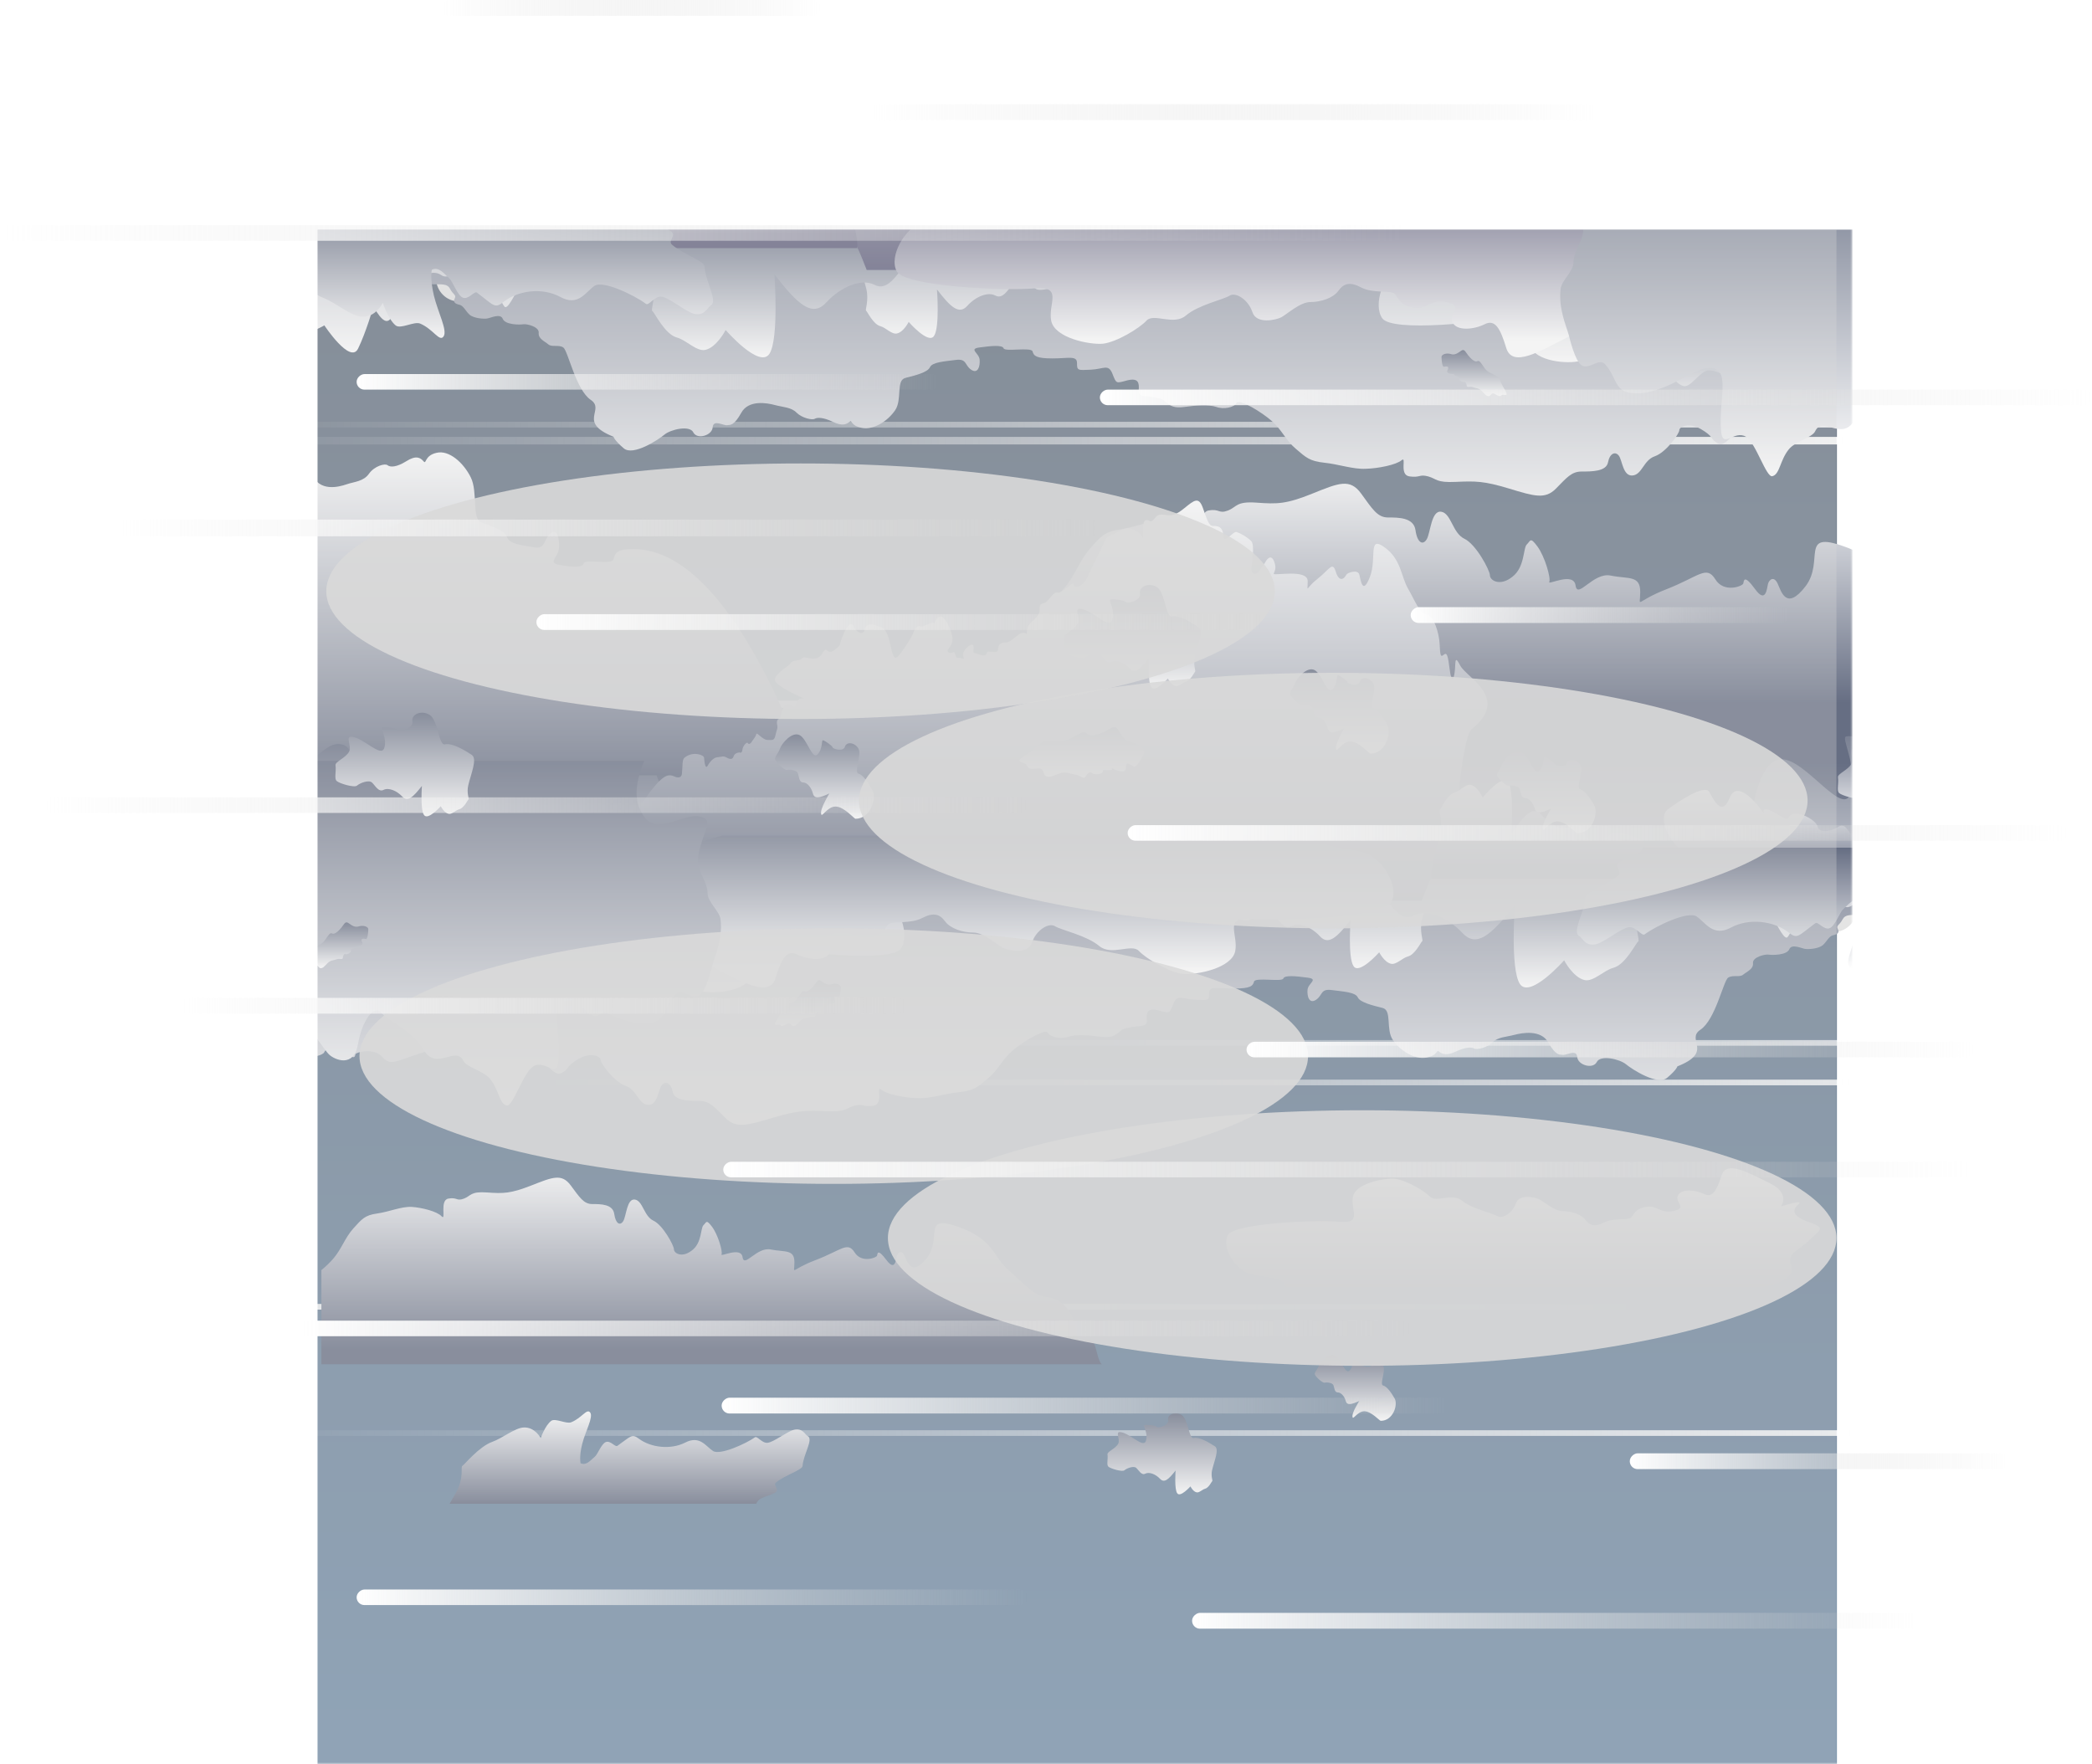 <svg width="1449" height="1222" viewBox="0 0 1449 1222" fill="none" xmlns="http://www.w3.org/2000/svg">
<mask id="mask0_0_1" style="mask-type:alpha" maskUnits="userSpaceOnUse" x="220" y="159" width="1063" height="1063">
<rect x="220" y="159" width="1062.7" height="1062.7" fill="url(#paint0_linear_0_1)"/>
</mask>
<g mask="url(#mask0_0_1)">
<rect x="209.613" y="159" width="1062.7" height="1062.7" fill="url(#paint1_linear_0_1)"/>
<rect x="204.334" y="568.937" width="1121.45" height="3.917" fill="url(#paint2_linear_0_1)"/>
<rect width="1121.45" height="5.222" transform="matrix(-1 0 0 1 1294.45 302.608)" fill="url(#paint3_linear_0_1)"/>
<rect width="1121.45" height="3.917" transform="matrix(-1 0 0 1 1325.79 292.164)" fill="url(#paint4_linear_0_1)"/>
<rect x="81.613" y="903.153" width="1044.42" height="3.917" fill="url(#paint5_linear_0_1)"/>
<rect x="1568.61" y="724.295" width="1044.42" height="3.917" transform="rotate(180 1568.61 724.295)" fill="url(#paint6_linear_0_1)"/>
<rect x="1379.31" y="994.54" width="1174.98" height="3.917" transform="rotate(180 1379.31 994.54)" fill="url(#paint7_linear_0_1)"/>
<rect x="1415.87" y="751.711" width="1044.42" height="3.917" transform="rotate(180 1415.87 751.711)" fill="url(#paint8_linear_0_1)"/>
<path d="M1240.44 876.026C1237.49 867.847 1246.19 866.047 1253.24 859.013C1260.13 851.979 1265.38 850.834 1253.24 846.58C1241.1 842.327 1241.1 838.074 1245.69 834.148C1250.29 830.222 1233.55 835.62 1233.55 835.62C1233.55 835.62 1240.44 826.786 1226.01 819.588C1211.41 812.554 1195.82 803.23 1192.38 814.19C1188.93 825.15 1185.98 829.731 1180.24 826.95C1174.49 824.169 1164.49 823.024 1162.19 828.095C1159.89 833.003 1169.08 836.601 1159.24 838.728C1149.39 840.855 1148.24 834.475 1140.04 835.947C1131.84 837.419 1131.84 841.673 1129.54 843.472C1127.25 845.272 1117.4 843.472 1111 846.744C1104.61 850.016 1101.16 848.871 1098.21 844.944C1095.25 841.018 1088.36 838.892 1082.46 838.892C1076.72 838.892 1069.17 832.185 1066.22 830.712C1063.26 829.24 1052.27 826.786 1049.97 833.493C1047.68 840.2 1040.62 844.454 1037.18 842.327C1033.73 840.2 1019.79 837.419 1012.73 831.694C1005.84 825.968 994.688 833.166 990.586 828.913C986.485 824.66 973.689 817.298 966.142 816.48C958.595 815.826 938.909 819.588 937.104 828.913C935.299 838.074 943.994 847.725 927.753 846.253C911.511 844.781 855.076 847.235 850.482 855.414C845.889 863.593 855.076 878.807 865.083 882.079C873.286 884.696 890.184 884.205 890.348 891.403L1222.07 891.403C1222.23 891.403 1222.4 891.403 1222.56 891.24C1234.7 888.459 1243.4 884.205 1240.44 876.026Z" fill="url(#paint9_linear_0_1)"/>
<path d="M537.135 1033.71C540.259 1031.27 534.998 1028.82 537.628 1026.7C543.383 1021.98 555.714 1018.06 555.879 1015.45C556.372 1007.3 563.771 996.706 559.332 994.587C557.523 993.609 556.043 988.881 549.795 990.348C545.192 991.489 535.984 998.825 531.709 999.315C527.763 999.804 524.475 994.261 522.831 995.565C516.912 999.804 498.825 1008.12 493.893 1005.02C488.96 1001.92 484.85 993.935 474.656 999.152C464.462 1004.37 450.651 1002.58 442.594 996.543C437.497 992.793 437.168 994.75 427.632 1001.43C426.152 1002.58 422.864 997.521 419.575 998.825C416.616 999.967 413.821 1007.47 412.177 1008.77C409.053 1011.38 406.258 1015.29 402.147 1013.5C402.147 1013.5 400.996 1009.1 403.298 999.967C405.6 991 411.19 981.381 408.724 978.284C406.422 975.349 402.969 982.197 395.57 985.131C392.117 986.435 384.554 982.034 381.759 984.153C377.484 987.413 374.525 996.054 374.525 996.054C374.525 996.054 370.579 988.392 362.851 988.718C356.767 988.881 347.889 996.217 340.983 998.662C331.776 1001.92 321.582 1014.64 320.266 1015.29C318.786 1016.11 321.746 1023.12 315.827 1033.88C314.512 1036.32 312.867 1038.93 311.388 1041.54L523.817 1041.54C524.146 1040.72 524.639 1039.91 525.297 1039.26C526.777 1037.14 534.998 1035.34 537.135 1033.71Z" fill="url(#paint10_linear_0_1)"/>
<path d="M941.479 970.378C935.966 972.857 932.958 973.518 932.123 970.378C931.288 967.237 928.949 964.428 926.61 964.428C924.271 964.428 924.271 961.287 923.602 959.469C922.934 957.651 918.924 957.321 917.421 957.651C915.917 957.982 911.239 953.519 910.738 952.032C910.07 950.709 912.576 948.561 913.411 946.082C914.246 943.602 920.094 936.661 924.605 938.809C928.949 940.958 931.622 952.362 934.796 949.222C937.971 946.082 936.801 941.123 937.971 941.619C939.14 941.95 942.983 944.429 943.317 945.42C943.651 946.412 949.498 947.9 950.334 945.09C951.169 942.28 955.847 942.611 958.019 946.082C960.024 949.552 955.346 958.973 958.019 959.634C960.692 960.296 963.7 964.593 966.039 968.725C968.378 972.857 965.036 984.096 956.348 984.096C955.513 984.096 949.833 977.485 944.988 977.485C940.142 977.485 936.968 984.096 936.801 981.286C936.133 978.642 941.479 970.378 941.479 970.378Z" fill="url(#paint11_linear_0_1)"/>
<path d="M814.257 1018.51C809.361 1024.75 806.423 1027.38 803.485 1024.26C800.547 1021.14 796.14 1019.33 793.366 1020.65C790.591 1022.13 788.796 1018.35 787 1016.7C785.205 1015.06 780.309 1017.03 778.84 1018.35C777.371 1019.66 769.21 1017.2 767.741 1015.88C766.272 1014.57 767.578 1010.79 767.088 1007.34C766.762 1005.37 772.801 1003.4 774.596 999.785C775.902 996.993 772.638 992.065 775.412 991.901C781.778 991.737 791.897 1003.56 793.692 997.979C795.487 992.394 791.244 987.302 792.713 986.973C794.345 986.644 800.221 987.137 801.2 988.287C802.179 989.273 809.85 987.466 809.034 983.523C808.381 979.745 813.931 977.282 818.501 980.074C823.07 982.866 823.397 996.829 826.824 996.007C830.252 995.186 836.291 998.307 841.514 1001.76C844.615 1003.89 841.024 1011.94 839.555 1018.18C838.576 1022.29 840.045 1025.41 839.718 1025.74C839.392 1025.9 837.27 1030.5 834.659 1031.16C832.7 1031.65 830.578 1034.12 828.783 1033.62C826.335 1033.13 824.539 1029.52 824.539 1029.52C824.539 1029.52 817.521 1037.4 815.399 1034.28C813.278 1031.49 814.257 1018.51 814.257 1018.51Z" fill="url(#paint12_linear_0_1)"/>
<path d="M1372.3 160.765L1398.93 173.122C1402.43 174.746 1404.67 178.256 1404.67 182.116C1404.67 187.592 1400.23 192.032 1394.75 192.032H1068.34C1062.68 192.032 1058.09 187.445 1058.09 181.787C1058.09 178.081 1060.09 174.664 1063.33 172.851L1085.83 160.231C1088.22 158.891 1090.92 158.187 1093.66 158.187H1116.69C1121.03 158.187 1125.19 159.949 1128.2 163.07L1135.77 170.903C1138.78 174.024 1142.94 175.786 1147.28 175.786H1172.66C1174.73 175.786 1176.78 175.384 1178.7 174.602L1218.96 158.187L1251.95 146.066C1256.7 144.322 1261.99 144.926 1266.23 147.693L1302.93 171.687C1306.9 174.284 1311.82 174.983 1316.36 173.595L1360.88 159.978C1364.66 158.825 1368.72 159.105 1372.3 160.765Z" fill="url(#paint13_linear_0_1)"/>
<path d="M851.194 122.717C871.721 138.331 903.113 162.226 916.529 172.485C920.433 175.47 922.684 180.083 922.684 184.997V192.837C922.684 201.674 915.52 208.837 906.684 208.837H318.066C309.229 208.837 302.066 201.674 302.066 192.837V184.718C302.066 179.963 304.168 175.453 307.857 172.452C326.179 157.543 355.57 134.974 361.235 135.962C369.124 137.337 424.348 177.212 433.552 177.212C442.757 177.212 541.372 157.962 557.15 148.337C572.929 138.712 649.191 118.086 657.08 118.086C664.969 118.086 716.249 152.462 728.083 148.337C736.923 145.255 800.717 129.146 837.676 119.935C842.379 118.763 847.336 119.782 851.194 122.717Z" fill="url(#paint14_linear_0_1)"/>
<path d="M1485.6 60.947C1490.66 62.847 1495.32 64.748 1499.78 66.648V240.013C1497.55 240.224 1496.94 242.335 1496.13 247.826C1494.92 255.428 1485.8 266.83 1473.25 267.464C1460.69 268.097 1452.79 276.544 1440.44 284.568C1427.88 292.592 1433.75 302.517 1403.78 310.541C1373.81 318.565 1385.55 305.051 1372.59 292.592C1359.63 279.922 1366.31 289.847 1363.88 293.648C1361.45 297.449 1353.55 294.493 1352.74 292.803C1351.93 291.114 1346.67 283.512 1339.17 291.325C1331.68 298.927 1331.68 295.548 1331.28 294.07C1330.87 292.592 1318.31 289.213 1312.64 296.182C1306.77 303.15 1301.91 297.66 1280.24 291.325C1258.57 284.99 1262.82 281.612 1262.82 289.847C1262.82 298.293 1254.92 296.182 1243.38 297.871C1231.84 299.56 1221.3 286.046 1220.09 293.014C1218.87 299.983 1201.46 293.014 1202.67 294.704C1203.89 296.393 1202.27 299.772 1197.2 304.628C1192.14 309.485 1190.12 307.373 1187.69 305.684C1185.25 303.995 1186.47 302.094 1178.17 297.238C1169.86 292.381 1163.18 295.548 1163.18 297.871C1163.18 300.405 1154.07 313.286 1146.17 316.031C1138.27 318.776 1137.46 328.701 1130.78 329.334C1124.09 329.968 1123.69 318.776 1121.26 315.609C1118.83 312.441 1114.98 313.92 1113.76 320.254C1112.55 326.589 1102.62 326.589 1095.54 326.589C1088.45 326.589 1085.21 330.813 1077.71 338.414C1070.22 346.016 1062.73 343.693 1045.31 338.414C1027.89 333.135 1022.02 333.135 1008.25 333.769C994.476 334.402 995.286 331.657 989.21 329.968C982.932 328.279 983.742 331.024 976.248 329.968C968.755 328.912 974.628 315.609 970.78 318.776C967.135 321.944 954.578 324.478 945.87 324.689C937.161 325.111 927.237 321.521 917.111 320.466C907.187 319.41 904.554 316.876 897.669 310.963C890.58 305.051 888.15 298.082 881.061 291.747C873.973 285.413 858.176 275.91 856.556 279.078C854.936 282.245 847.442 283.723 842.379 281.823C837.316 280.134 828.202 280.767 820.709 281.823C813.215 282.879 810.785 281.189 807.747 278.655C804.912 276.121 804.507 276.121 798.633 275.066C792.76 274.01 788.305 275.066 788.71 270.209C789.115 265.352 788.71 261.551 780.811 263.452C772.913 265.563 773.318 265.986 770.482 258.806C767.647 251.838 764.609 255.639 755.495 256.061C746.382 256.483 745.977 256.694 745.977 251.415C745.977 246.136 740.103 248.248 728.965 248.248C717.826 248.248 716.003 246.559 715.193 243.391C714.383 240.224 696.155 243.814 695.143 241.28C694.333 238.746 686.434 239.59 678.536 240.646C670.637 241.702 678.131 244.447 678.536 249.093C678.941 253.738 677.321 259.228 672.662 256.061C668.004 252.894 669.827 248.248 661.929 249.304C654.03 250.36 645.727 250.782 644.106 254.372C642.486 257.961 633.778 260.073 627.094 261.762C620.411 263.452 625.069 276.755 620.006 284.146C614.943 291.536 605.424 297.871 597.12 296.393C588.817 294.915 590.437 290.48 588.412 292.17C586.386 293.859 583.349 295.337 576.868 292.17C570.184 289.002 566.134 289.002 564.311 290.058C562.691 291.114 555.603 289.636 551.755 285.835C548.109 282.034 542.236 282.034 536.768 280.556C531.3 279.078 518.54 276.755 513.477 285.835C508.414 294.915 505.984 294.281 503.554 294.493C501.123 294.915 494.035 290.269 493.63 295.971C493.225 301.672 482.896 304.628 480.263 299.56C477.833 294.281 464.466 297.449 460.213 301.039C455.96 304.628 438.543 316.031 432.062 310.541C425.379 304.84 424.973 302.517 424.973 302.517C399.658 292.381 419.505 283.934 409.177 276.966C398.848 269.998 393.379 242.758 390.139 240.646C386.899 238.535 382.241 240.646 379.81 238.535C377.38 236.423 372.722 234.734 373.127 230.51C373.532 226.287 364.823 224.175 362.393 224.598C359.963 225.02 349.837 225.02 348.216 220.797C346.596 216.785 339.508 220.375 337.482 220.586C335.457 221.008 328.369 220.586 325.331 218.052C322.495 215.518 321.078 211.717 318.242 211.083C315.407 210.45 313.584 209.394 315.002 206.649C316.217 204.115 313.787 204.115 311.762 200.103C309.736 196.302 306.294 196.935 297.585 196.935C288.876 196.935 289.686 204.115 277.535 200.736C275.307 200.103 270.446 196.091 268.826 195.246C267.206 194.402 263.358 193.768 262.548 194.824C261.738 195.88 256.27 194.824 256.27 194.824C256.27 194.824 253.839 193.135 253.029 190.389C252.219 187.644 248.371 188.7 248.371 188.7C248.371 188.7 244.726 188.7 242.903 190.178C241.283 191.656 239.663 188.7 237.435 186.166C235.41 183.632 228.321 182.788 224.068 185.533C204.018 199.047 195.309 190.601 187.613 187.011V60.947H1485.6Z" fill="url(#paint15_linear_0_1)"/>
<path d="M374.398 141.671C372.989 153.565 376.411 167.157 372.385 171.829C368.36 176.502 353.265 216.854 349.44 212.394C345.616 207.934 330.119 170.343 325.489 176.289C320.86 182.448 312.608 195.191 305.564 190.519C298.721 185.634 287.248 192.642 279.399 203.899C271.549 215.155 271.147 234.056 258.668 212.394C258.668 212.394 253.435 230.446 248.001 241.49C242.566 252.533 224.653 225.349 224.653 225.349C224.653 225.349 198.689 241.914 192.45 215.579V120.221C203.117 111.513 213.986 105.567 220.628 107.478C229.484 110.027 231.295 60.967 242.969 50.56C254.844 40.154 269.134 48.224 267.121 61.817C265.109 75.197 284.632 81.356 287.248 77.745C289.865 73.922 305.161 71.586 309.187 72.436C313.212 73.285 301.74 91.337 305.966 111.089C310.193 130.84 336.962 88.152 353.466 88.364C370.171 88.576 375.807 129.778 374.398 141.671Z" fill="url(#paint16_linear_0_1)"/>
<path d="M648.986 200.471C658.481 212.878 664.34 218.135 669.997 211.826C675.653 205.518 684.138 201.943 689.391 204.677C694.644 207.621 698.28 200.261 701.715 196.686C705.149 193.322 714.645 197.527 717.473 200.051C720.301 202.574 736.059 197.738 739.09 195.214C742.12 192.691 739.292 184.91 740.1 178.181C740.706 174.396 728.988 170.401 725.554 163.041C722.928 157.364 729.19 147.691 723.938 147.48C711.614 147.06 692.219 170.822 688.785 159.466C685.351 148.111 693.634 138.228 690.603 137.597C687.573 136.966 676.259 138.018 674.239 140.121C672.421 142.223 657.673 138.438 658.885 130.658C660.299 123.088 649.39 118.251 640.703 123.929C632.015 129.607 631.409 157.364 624.742 155.892C618.075 154.42 606.358 160.518 596.257 167.457C590.196 171.663 597.065 187.854 600.095 200.261C601.913 208.252 599.085 214.77 599.893 215.191C600.701 215.611 604.742 224.653 609.792 225.915C613.631 226.967 617.671 231.803 621.308 230.962C625.955 229.91 629.389 222.971 629.389 222.971C629.389 222.971 643.127 238.742 646.965 232.644C651.006 226.546 648.986 200.471 648.986 200.471Z" fill="url(#paint17_linear_0_1)"/>
<path d="M1246.35 270.795C1249.18 266.858 1255.86 271.417 1259.91 267.065C1263.96 262.713 1270.03 260.019 1273.87 262.092C1277.51 264.164 1280.35 258.983 1282.57 256.497C1285 254.217 1291.88 257.118 1293.91 258.983C1295.93 260.848 1307.26 257.326 1309.28 255.461C1311.31 253.596 1325.07 243.442 1325.68 238.676C1326.08 235.982 1302.2 238.054 1299.57 232.874C1297.75 228.937 1302.2 222.098 1298.36 221.891C1289.66 221.684 1275.69 238.261 1273.26 230.387C1270.84 222.513 1276.7 215.467 1274.68 215.053C1272.45 214.638 1264.36 215.467 1262.94 216.918C1261.53 218.368 1251 215.675 1252.02 210.287C1253.03 204.899 1245.14 201.584 1239.06 205.521C1232.79 209.458 1232.39 229.144 1227.53 227.901C1222.67 226.864 1214.38 231.216 1207.29 235.982C1202.84 238.883 1149.62 240.334 1151.64 249.037C1152.05 251.109 1157.71 264.371 1165.61 267.272C1170.87 269.344 1177.34 256.704 1183.62 256.497C1193.73 256.497 1203.85 268.101 1209.72 269.344C1210.33 269.552 1213.16 275.975 1216.8 277.011C1219.43 277.633 1222.47 281.156 1225.1 280.534C1228.34 279.705 1230.97 274.939 1230.97 274.939C1230.97 274.939 1240.68 286.129 1243.52 281.777C1246.55 277.426 1246.35 270.795 1246.35 270.795Z" fill="url(#paint18_linear_0_1)"/>
<path d="M1391.85 179.243C1391.85 179.243 1401.38 189.344 1386.37 200.919C1371.36 212.494 1355.34 227.015 1349.46 213.546C1343.58 200.077 1339.32 194.816 1333.44 199.446C1327.35 204.076 1316.6 207.232 1312.95 201.129C1309.51 195.237 1319.24 189.134 1307.68 188.082C1296.12 187.029 1296.12 195.447 1286.59 195.026C1277.26 194.605 1276.45 189.134 1273.41 187.45C1270.57 185.556 1259.61 189.555 1251.91 186.608C1244.2 183.662 1240.35 185.556 1237.91 191.028C1235.28 196.5 1227.98 200.498 1221.28 201.34C1214.79 202.392 1207.49 212.283 1204.45 214.598C1201.41 216.913 1189.44 221.964 1185.59 213.756C1181.73 205.549 1173.22 201.34 1169.57 204.707C1166.12 208.074 1150.91 213.967 1144.01 222.595C1137.12 231.013 1123.53 223.858 1119.67 229.961C1115.82 236.064 1102.84 247.849 1094.53 249.954C1086.21 252.269 1063.29 250.585 1059.64 239.221C1055.99 227.857 1064.1 214.177 1046.05 218.807C1028 223.437 964.322 230.171 957.427 220.491C950.734 211.021 958.441 189.976 968.987 184.083C979.533 178.401 1004.48 176.296 992.513 161.565C980.344 146.833 973.246 133.575 976.896 122.421C980.547 111.267 989.065 104.954 1014.01 102.008C1038.96 99.061 1084.18 106.848 1103.45 111.267C1122.72 115.687 1123.53 102.218 1126.37 94.852C1129.41 87.487 1161.25 82.015 1189.44 78.227C1217.63 74.228 1230.21 96.746 1250.49 99.272C1270.77 101.587 1325.32 80.752 1330.8 82.225C1336.28 83.699 1348.45 93.8 1348.45 102.008C1348.24 110.426 1354.73 108.953 1368.93 110.426C1383.13 111.899 1393.67 115.897 1392.05 126.63C1390.22 137.574 1400.36 138.205 1409.49 145.992C1418.62 153.778 1424.7 154.199 1411.72 161.775C1398.74 169.352 1399.55 174.823 1405.44 178.822C1411.93 183.031 1391.85 179.243 1391.85 179.243Z" fill="url(#paint19_linear_0_1)"/>
<path d="M679.61 165.469C679.61 165.469 674.974 171.948 688.077 167.559C701.18 163.17 693.52 167.977 699.567 170.276C705.413 172.575 715.896 169.231 717.508 165.469C719.121 161.707 725.975 163.379 731.216 168.813C736.457 174.247 739.683 163.379 749.359 159.826C759.035 156.273 764.679 148.541 778.79 150.212C792.901 151.884 798.948 153.347 804.19 147.914C809.431 142.48 801.972 132.448 815.478 129.731C828.984 127.223 832.21 127.014 834.226 118.445C836.242 109.667 861.44 108.204 828.38 97.754C795.32 87.304 802.174 78.108 777.177 85.423C752.181 92.738 748.552 91.066 734.845 87.722C721.137 84.378 713.073 80.825 709.646 88.349C706.421 95.873 689.488 96.082 676.385 92.947C663.484 89.812 656.025 86.468 652.195 92.947C648.365 99.426 647.962 118.654 632.843 125.76C617.522 132.866 609.66 146.869 614.7 153.138C619.74 159.408 635.262 176.546 639.495 171.53C643.728 166.723 651.792 156.064 654.211 170.903C656.63 185.742 676.587 168.813 679.61 165.469Z" fill="url(#paint20_linear_0_1)"/>
<path d="M693.228 152.114C691.609 163.78 696.466 176.903 691.407 181.278C686.348 185.652 659.03 193.984 654.174 189.61C649.317 185.235 632.724 178.153 627.058 183.777C621.19 189.61 614.917 202.108 605.811 197.317C596.705 192.526 582.136 198.776 572.423 209.399C562.71 220.023 552.794 211.274 536.404 190.027C536.404 190.027 539.641 234.396 532.964 245.02C526.084 255.644 502.611 228.564 502.611 228.564C502.611 228.564 496.54 240.437 488.648 242.312C482.578 243.77 475.293 235.438 468.817 233.771C460.319 231.48 453.236 216.065 451.82 215.44C450.403 214.815 455.26 203.775 452.224 190.027C449.391 177.736 443.928 162.946 442.309 151.698H693.228C693.228 151.698 693.228 151.906 693.228 152.114Z" fill="url(#paint21_linear_0_1)"/>
<path d="M1498.17 191.958C1495.33 194.503 1491.89 196.623 1487.84 197.259C1483.99 197.895 1479.54 192.595 1474.88 191.958C1469.82 191.322 1462.73 200.228 1456.66 202.136C1452.61 203.408 1448.96 196.835 1446.74 198.531C1441.27 202.772 1444.71 207.649 1441.47 209.557C1434.79 213.162 1430.34 206.165 1420.82 196.199C1416.57 191.746 1411.3 200.864 1406.24 197.895C1405.03 197.259 1402.8 188.142 1400.57 186.87C1397.94 185.385 1395.11 191.746 1393.89 190.05C1390.45 185.173 1392.47 180.297 1390.25 181.781C1385.79 184.749 1387.41 177.328 1382.55 172.451C1379.92 169.907 1372.02 172.027 1368.58 168.423C1362.31 161.849 1359.07 152.732 1351.37 148.915C1346.72 146.583 1340.64 149.764 1331.13 146.795C1306.02 139.162 1316.55 135.133 1293.87 107.781C1270.99 80.428 1293.26 93.15 1299.54 86.789C1305.61 80.428 1308.45 82.124 1321.2 87.425C1333.96 92.726 1332.95 79.792 1340.24 78.096C1347.53 76.4 1351.98 81.064 1363.12 90.394C1374.25 99.723 1383.16 96.331 1393.28 98.663C1403.41 100.996 1411.71 93.362 1413.33 100.996C1414.95 108.629 1420.01 113.93 1423.45 111.597C1426.9 109.265 1437.42 112.233 1441.27 117.534C1445.12 122.835 1436.21 122.835 1449.57 126.228C1462.94 129.832 1455.65 132.589 1455.65 132.589C1460.1 131.317 1485.82 127.924 1480.15 141.918C1474.48 155.913 1486.83 151.248 1492.9 149.551C1494.93 148.915 1496.55 151.036 1498.17 154.216V191.958V191.958Z" fill="url(#paint22_linear_0_1)"/>
<path d="M573.799 125.217C577.239 121.396 571.168 71.299 566.109 67.478C539.396 45.826 569.347 31.603 573.799 23.112C578.049 14.621 576.835 21.626 577.644 27.57C578.454 33.514 579.87 35.212 581.084 25.66C582.299 16.107 582.906 13.56 585.132 15.47C587.358 17.381 587.56 16.107 587.965 8.041C588.37 -0.026 592.012 -11.701 596.869 -12.55C601.726 -13.187 604.762 -22.103 609.618 -30.594C614.475 -39.085 614.273 -51.184 625.808 -59.463C637.343 -67.954 630.867 -52.034 635.724 -38.872C640.783 -25.711 641.997 -36.325 643.009 -40.358C644.021 -44.392 651.306 -41.632 651.913 -40.358C653.735 -36.75 656.973 -35.264 659.199 -42.481C661.425 -49.911 663.448 -43.967 671.746 -37.386C680.043 -30.806 678.424 -27.197 678.424 -35.901C678.424 -44.604 702.303 -39.297 701.696 -40.995C701.291 -42.906 699.47 -44.392 701.494 -49.699C703.518 -54.793 706.351 -51.184 707.363 -49.274C708.374 -47.364 707.97 -48.637 711.208 -43.542C714.445 -38.448 717.076 -41.632 717.076 -44.179C717.076 -46.727 714.243 -61.161 717.279 -63.921C720.314 -66.893 724.564 -69.228 727.195 -70.077C729.825 -70.714 735.897 -60.949 736.301 -67.742C736.706 -74.323 740.551 -74.323 743.384 -74.323C746.217 -74.323 747.432 -78.78 750.265 -86.847C753.098 -94.913 756.133 -92.366 762.812 -86.847C769.49 -81.328 771.918 -81.328 777.18 -82.177C782.441 -82.814 782.239 -80.054 784.667 -78.144C787.096 -76.233 786.691 -79.205 789.727 -78.144C792.56 -77.082 790.334 -63.072 791.75 -66.468C793.167 -69.865 798.024 -72.412 801.464 -72.624C804.904 -73.049 808.749 -69.228 812.594 -68.167C816.439 -67.105 817.451 -64.558 820.082 -58.19C822.915 -52.034 826.355 -45.665 829.189 -39.085C832.022 -32.504 838.093 -29.957 838.7 -33.353C839.307 -36.75 846.997 -26.773 849.83 -27.834C852.663 -28.895 856.104 -21.89 858.33 -20.829C860.556 -19.767 862.377 -20.829 862.175 -15.734C861.972 -10.64 869.865 -6.819 870.472 -3.422C871.888 3.795 869.46 0.611 873.103 0.186C876.745 -0.238 881.197 6.979 885.447 6.979C889.697 6.979 890.506 8.89 890.709 12.074C891.113 15.47 898.196 11.649 898.399 14.197C898.803 16.744 901.839 16.107 904.875 14.834C907.91 13.772 907.708 15.258 907.505 10.588C907.303 5.918 912.565 10.164 914.184 13.348C916.005 16.744 912.362 19.079 915.398 18.018C918.433 16.956 919.243 18.867 920.052 15.258C920.659 11.649 922.076 15.683 924.707 13.772C927.337 11.862 920.457 9.739 922.278 1.885C924.302 -5.757 927.945 -12.338 931.182 -10.852C934.42 -9.366 933.813 -4.696 934.623 -6.394C935.432 -8.305 943.325 -2.998 943.932 -4.271C944.539 -5.333 947.372 -3.847 948.789 0.186C950.205 4.22 957.895 15.683 959.919 17.169C961.943 18.654 962.954 16.32 964.978 6.767C967.002 -2.785 970.24 -3.422 971.251 -3.847C972.263 -4.271 980.965 -8.092 981.977 -2.573C982.989 2.946 988.048 -0.45 989.667 -4.059C991.286 -7.668 993.917 -5.545 996.345 0.399C998.976 6.342 999.178 8.89 999.178 8.89C1009.09 19.504 1007.07 7.192 1011.12 14.409C1015.17 21.839 1023.46 15.683 1024.88 17.805C1026.09 19.928 1031.76 19.079 1032.77 21.202C1033.78 23.325 1043.9 28.631 1043.7 33.089C1043.5 37.547 1022.65 46.463 1023.67 46.038C1024.68 45.614 1028.52 45.614 1029.13 49.859C1029.74 54.105 1032.57 50.284 1033.38 50.071C1034.19 49.647 1037.02 50.072 1038.03 52.619C1039.25 55.166 1039.65 59.199 1040.87 60.048C1042.08 60.685 1042.69 61.959 1042.08 64.719C1041.68 67.478 1042.49 67.478 1043.29 71.511C1044.1 75.545 1045.32 74.908 1048.76 74.908C1052.2 74.908 1056.25 68.964 1056.45 70.875C1056.85 72.785 1059.28 75.545 1059.89 76.606C1060.5 77.667 1061.91 78.092 1062.32 77.031C1062.72 75.969 1065.76 78.941 1065.96 81.701C1066.36 84.672 1067.78 83.611 1067.78 83.611C1067.78 83.611 1071.22 83.611 1072.03 86.371C1072.84 89.13 1075.27 88.069 1077.09 87.008C1079.11 85.946 1079.72 86.583 1083.36 87.008C1087.01 87.432 1089.84 92.951 1089.84 92.951C1090.45 94.013 1091.66 95.074 1092.27 87.22C1092.47 85.309 1099.96 82.55 1105.62 87.22C1107.45 88.706 1106.84 92.739 1107.45 98.471C1107.85 102.504 1112.1 100.593 1112.1 100.593C1116.35 98.683 1119.39 98.046 1129.5 111.419C1139.62 125.005 1142.25 136.468 1155 142.199C1167.14 147.719 1139.22 155.573 1134.36 186.99H600.309C595.655 175.739 592.619 164.064 580.882 155.573C548.503 132.859 570.359 129.038 573.799 125.217Z" fill="url(#paint23_linear_0_1)"/>
<path d="M447.434 164.431C448.448 156.997 445.608 148.324 448.448 145.64C451.491 142.749 467.315 137.38 470.155 140.271C472.995 143.162 482.529 147.705 485.978 143.988C489.427 140.271 493.078 132.218 498.353 135.315C503.627 138.413 512.147 134.283 517.828 127.468C523.508 120.448 529.188 126.229 538.723 140.065C538.723 140.065 536.897 111.362 540.751 104.547C544.606 97.733 558.4 115.079 558.4 115.079C558.4 115.079 561.849 107.438 566.515 106.199C570.167 105.373 574.224 110.742 578.078 111.775C582.947 113.22 587.207 123.339 587.816 123.752C588.627 124.164 585.787 131.392 587.613 140.271C589.844 151.009 594.713 164.431 593.699 171.865H453.723C450.071 168.767 447.028 166.702 447.434 164.431Z" fill="url(#paint24_linear_0_1)"/>
<path d="M1102.63 161.409C1098.99 171.938 1109.72 174.254 1118.43 183.31C1126.94 192.365 1133.42 193.839 1118.43 199.314C1103.44 204.789 1103.44 210.264 1109.12 215.318C1114.79 220.372 1094.13 213.423 1094.13 213.423C1094.13 213.423 1102.63 224.794 1084.81 234.06C1066.78 243.115 1047.54 255.118 1043.28 241.009C1039.03 226.9 1035.38 221.004 1028.29 224.584C1021.2 228.163 1008.84 229.638 1006.01 223.11C1003.17 216.792 1014.52 212.159 1002.36 209.422C990.209 206.684 988.791 214.897 978.662 213.002C968.534 211.106 968.534 205.631 965.698 203.315C962.862 200.998 950.708 203.315 942.808 199.103C934.908 194.892 930.654 196.366 927.008 201.42C923.362 206.474 914.854 209.211 907.561 209.211C900.471 209.211 891.153 217.845 887.507 219.74C883.861 221.635 870.289 224.794 867.453 216.16C864.617 207.526 855.907 202.051 851.653 204.789C847.399 207.526 830.181 211.106 821.47 218.477C812.962 225.847 799.188 216.581 794.124 222.057C789.059 227.532 773.259 237.008 763.941 238.061C754.623 238.903 730.315 234.06 728.087 222.057C725.858 210.264 736.595 197.84 716.54 199.735C696.486 201.63 626.803 198.471 621.131 187.942C615.459 177.413 626.803 157.829 639.16 153.617C649.288 150.248 670.152 150.88 670.355 141.614H1079.95C1080.15 141.614 1080.35 141.614 1080.55 141.825C1095.54 145.405 1106.28 150.88 1102.63 161.409Z" fill="url(#paint25_linear_0_1)"/>
<path d="M1487.83 303.329C1480.75 310.534 1468.81 313.076 1465.97 300.574C1463.14 288.072 1474.47 279.172 1462.53 273.874C1450.39 268.576 1448.97 284.469 1439.25 281.079C1429.33 277.476 1429.33 266.881 1426.5 262.431C1423.66 257.981 1411.72 262.431 1403.83 254.379C1396.13 246.326 1391.88 249.081 1388.24 258.829C1384.8 268.576 1376.3 273.874 1369.21 273.874C1362.13 273.874 1353.02 290.826 1349.37 294.217C1345.73 297.819 1332.37 303.964 1329.54 287.012C1326.7 270.06 1318.2 259.464 1313.95 264.762C1309.7 270.06 1292.69 277.264 1284.19 291.462C1275.69 305.66 1262.33 287.86 1257.27 298.667C1255.24 303.117 1243.5 305.66 1239.05 311.169C1232.78 318.798 1232.78 328.757 1227.51 329.817C1223.26 330.664 1216.18 306.719 1209.29 302.481C1200.99 297.607 1193.3 311.381 1192.09 298.667C1190.06 275.569 1200.59 251.624 1180.75 255.226C1170.83 256.922 1148.77 275.569 1128.32 271.967C1118.4 270.272 1119.21 260.312 1111.72 252.26C1107.47 247.598 1100.59 256.498 1095.33 252.895C1090.87 249.929 1087.23 234.46 1086.62 232.129C1084.8 225.56 1079.34 213.693 1080.95 200.131C1081.56 194.198 1089.86 188.052 1089.86 181.695C1089.86 173.855 1096.95 166.014 1096.54 159.021C1095.53 144.4 1086.83 132.957 1091.28 129.99C1103.22 121.938 1122.25 142.705 1132.78 129.143C1141.89 117.276 1138.65 103.29 1133.38 89.517H1499.78V318.374C1496.54 303.329 1493.3 297.819 1487.83 303.329Z" fill="url(#paint26_linear_0_1)"/>
<path d="M272.127 164.925C286.284 163.242 290.127 154.41 298.824 148.522C307.52 142.844 308.329 131.488 314.598 135.483C320.868 139.479 327.946 139.479 328.755 135.483C329.564 131.488 338.867 125.6 345.137 126.441C351.407 127.282 345.137 133.801 356.867 126.441C368.597 119.08 365.564 126.441 365.564 126.441C367.99 122.445 383.563 101.205 389.024 115.085C394.484 128.964 399.945 116.767 403.181 111.089C406.214 105.411 425.225 118.449 431.495 123.286C437.764 128.123 433.113 143.685 419.765 154.2C413.697 159.037 411.27 165.556 410.057 171.865H248.87C252.51 166.397 258.982 166.397 272.127 164.925Z" fill="url(#paint27_linear_0_1)"/>
<path d="M464.894 160.296C468.731 163.508 462.269 166.72 465.5 169.504C472.568 175.715 487.715 180.854 487.917 184.28C488.522 194.988 497.61 208.907 492.158 211.691C489.936 212.976 488.119 219.186 480.444 217.259C474.79 215.76 463.48 206.123 458.23 205.481C453.383 204.838 449.344 212.119 447.324 210.406C440.054 204.838 417.839 193.917 411.781 197.986C405.722 202.054 400.673 212.548 388.152 205.695C375.631 198.842 358.667 201.198 348.771 209.121C342.511 214.047 342.107 211.477 330.394 202.697C328.576 201.198 324.537 207.836 320.498 206.123C316.863 204.624 313.43 194.774 311.41 193.06C307.573 189.634 304.14 184.495 299.091 186.85C299.091 186.85 297.678 192.632 300.505 204.624C303.332 216.402 310.199 229.037 307.169 233.106C304.342 236.96 300.101 227.966 291.013 224.111C286.772 222.398 277.482 228.18 274.049 225.396C268.798 221.113 265.163 209.764 265.163 209.764C265.163 209.764 260.316 219.829 250.825 219.4C243.352 219.186 232.447 209.55 223.965 206.337C212.656 202.054 200.135 185.351 198.519 184.495C196.701 183.424 200.337 174.216 193.066 160.082C191.451 156.87 189.431 153.443 187.614 150.017H448.536C448.94 151.088 449.546 152.159 450.353 153.015C452.171 155.799 462.269 158.155 464.894 160.296Z" fill="url(#paint28_linear_0_1)"/>
<path d="M1007.59 258.982C1007.59 258.982 1005.96 259.409 1008.81 260.479C1011.65 261.548 1009.62 261.334 1010.43 262.617C1011.04 263.9 1013.28 264.756 1014.09 264.542C1014.9 264.114 1015.71 265.398 1015.92 267.108C1016.12 268.819 1018.15 267.322 1020.18 268.178C1022.21 269.033 1024.24 268.605 1026.48 270.958C1028.71 273.31 1029.53 274.38 1031.15 274.38C1032.78 274.166 1032.98 271.386 1035.42 272.883C1038.06 274.38 1038.67 274.807 1040.09 273.738C1041.51 272.455 1045.98 276.091 1041.92 269.247C1037.65 262.617 1040.09 261.976 1035.01 259.623C1029.73 257.271 1029.32 256.415 1027.5 253.849C1025.67 251.283 1024.65 249.358 1023.23 250.213C1021.6 251.069 1018.76 248.503 1016.93 246.15C1015.1 243.798 1014.49 242.087 1012.87 242.514C1011.24 243.156 1008.6 246.364 1005.15 245.295C1001.7 244.225 998.447 245.509 998.447 247.219C998.447 248.93 998.853 254.277 1000.07 254.063C1001.49 253.849 1004.13 253.207 1002.71 256.202C1000.88 259.196 1006.57 259.196 1007.59 258.982Z" fill="url(#paint29_linear_0_1)"/>
<rect x="33.613" y="485.289" width="1302.86" height="5.008" fill="url(#paint30_linear_0_1)"/>
<path d="M204.879 597.734L177.787 610.094C174.288 611.691 172.042 615.184 172.042 619.03C172.042 624.455 176.439 628.852 181.864 628.852H512.04C517.643 628.852 522.185 624.31 522.185 618.707C522.185 615.011 520.175 611.607 516.938 609.823L494.08 597.222C491.714 595.918 489.057 595.234 486.356 595.234H462.83C458.538 595.234 454.426 596.958 451.417 600.02L443.646 607.929C440.638 610.991 436.526 612.715 432.233 612.715H406.356C404.317 612.715 402.296 612.325 400.402 611.566L359.666 595.234L326.141 583.127C321.455 581.434 316.247 582.022 312.055 584.716L274.697 608.73C270.762 611.259 265.917 611.94 261.438 610.593L216.128 596.968C212.41 595.85 208.412 596.122 204.879 597.734Z" fill="url(#paint31_linear_0_1)"/>
<path d="M731.329 559.911C710.615 575.403 678.846 599.178 665.243 609.405C661.278 612.386 658.984 617.037 658.984 621.998V629.546C658.984 638.382 666.148 645.546 674.984 645.546H1269.98C1278.82 645.546 1285.98 638.382 1285.98 629.546V621.719C1285.98 616.917 1283.84 612.368 1280.09 609.369C1261.58 594.56 1231.93 572.177 1226.21 573.157C1218.24 574.523 1162.44 614.132 1153.15 614.132C1143.85 614.132 1044.22 595.01 1028.28 585.449C1012.34 575.888 935.289 555.401 927.319 555.401C919.349 555.401 867.542 589.547 855.586 585.449C846.641 582.383 781.997 566.335 744.685 557.193C740.043 556.056 735.157 557.048 731.329 559.911Z" fill="url(#paint32_linear_0_1)"/>
<path d="M90.279 498.644C85.163 500.531 80.457 502.419 75.956 504.307V676.512C78.207 676.722 78.821 678.82 79.639 684.273C80.867 691.824 90.074 703.151 102.76 703.78C115.445 704.409 123.425 712.799 135.906 720.77C148.592 728.741 142.658 738.599 172.94 746.569C203.222 754.54 191.355 741.116 204.45 728.741C217.545 716.155 210.793 726.014 213.248 729.789C215.704 733.565 223.683 730.628 224.502 728.95C225.32 727.272 230.64 719.721 238.21 727.482C245.781 735.033 245.781 731.677 246.19 730.209C246.599 728.741 259.285 725.384 265.014 732.306C270.948 739.228 275.858 733.775 297.751 727.482C319.645 721.189 315.348 717.833 315.348 726.014C315.348 734.404 323.327 732.306 334.99 733.984C346.653 735.662 357.292 722.238 358.52 729.16C359.748 736.082 377.344 729.16 376.116 730.838C374.889 732.516 376.526 735.872 381.641 740.696C386.756 745.521 388.802 743.423 391.257 741.745C393.713 740.067 392.485 738.179 400.874 733.355C409.263 728.531 416.015 731.677 416.015 733.984C416.015 736.501 425.222 749.296 433.202 752.023C441.182 754.75 442 764.608 448.752 765.237C455.504 765.866 455.914 754.75 458.369 751.603C460.824 748.457 464.712 749.925 465.939 756.218C467.167 762.51 477.193 762.51 484.354 762.51C491.515 762.51 494.789 766.705 502.36 774.256C509.93 781.808 517.501 779.5 535.097 774.256C552.693 769.013 558.627 769.013 572.54 769.642C586.454 770.271 585.635 767.544 591.774 765.866C598.116 764.188 597.298 766.915 604.868 765.866C612.439 764.818 606.505 751.603 610.393 754.75C614.076 757.896 626.762 760.413 635.56 760.623C644.358 761.042 654.384 757.476 664.614 756.428C674.64 755.379 677.3 752.862 684.256 746.989C691.418 741.116 693.873 734.194 701.034 727.902C708.196 721.609 724.155 712.17 725.792 715.316C727.429 718.463 734.999 719.931 740.115 718.043C745.23 716.365 754.437 716.994 762.008 718.043C769.578 719.092 772.033 717.414 775.103 714.897C777.967 712.38 778.376 712.38 784.31 711.331C790.244 710.282 794.745 711.331 794.336 706.507C793.926 701.683 794.336 697.907 802.315 699.795C810.295 701.892 809.886 702.312 812.75 695.18C815.615 688.259 818.684 692.034 827.891 692.454C837.099 692.873 837.508 693.083 837.508 687.839C837.508 682.595 843.442 684.693 854.695 684.693C865.949 684.693 867.79 683.015 868.608 679.868C869.427 676.722 887.842 680.288 888.865 677.771C889.683 675.254 897.663 676.093 905.643 677.142C913.622 678.191 906.052 680.917 905.643 685.532C905.233 690.146 906.87 695.6 911.576 692.454C916.282 689.307 914.441 684.693 922.421 685.742C930.4 686.79 938.789 687.21 940.426 690.776C942.063 694.341 950.861 696.439 957.613 698.117C964.365 699.795 959.659 713.009 964.774 720.35C969.89 727.692 979.506 733.984 987.895 732.516C996.284 731.048 994.647 726.643 996.693 728.321C998.739 729.999 1001.81 731.467 1008.36 728.321C1015.11 725.175 1019.2 725.175 1021.04 726.224C1022.68 727.272 1029.84 725.804 1033.73 722.028C1037.41 718.253 1043.34 718.253 1048.87 716.785C1054.39 715.316 1067.28 713.009 1072.4 722.028C1077.51 731.048 1079.97 730.419 1082.42 730.628C1084.88 731.048 1092.04 726.433 1092.45 732.097C1092.86 737.76 1103.29 740.696 1105.95 735.662C1108.41 730.419 1121.91 733.565 1126.21 737.131C1130.51 740.696 1148.1 752.023 1154.65 746.569C1161.4 740.906 1161.81 738.599 1161.81 738.599C1187.39 728.531 1167.34 720.141 1177.77 713.219C1188.21 706.297 1193.73 679.239 1197 677.142C1200.28 675.044 1204.98 677.142 1207.44 675.044C1209.9 672.947 1214.6 671.269 1214.19 667.074C1213.78 662.879 1222.58 660.781 1225.04 661.201C1227.49 661.62 1237.72 661.62 1239.36 657.425C1241 653.44 1248.16 657.006 1250.2 657.215C1252.25 657.635 1259.41 657.215 1262.48 654.698C1265.34 652.181 1266.78 648.406 1269.64 647.777C1272.51 647.147 1274.35 646.099 1272.91 643.372C1271.69 640.855 1274.14 640.855 1276.19 636.87C1278.23 633.094 1281.71 633.723 1290.51 633.723C1299.31 633.723 1298.49 640.855 1310.77 637.499C1313.02 636.87 1317.93 632.884 1319.57 632.045C1321.2 631.206 1325.09 630.577 1325.91 631.626C1326.73 632.674 1332.25 631.626 1332.25 631.626C1332.25 631.626 1334.71 629.948 1335.52 627.221C1336.34 624.494 1340.23 625.543 1340.23 625.543C1340.23 625.543 1343.91 625.543 1345.75 627.011C1347.39 628.479 1349.03 625.543 1351.28 623.026C1353.33 620.509 1360.49 619.67 1364.78 622.397C1385.04 635.821 1393.84 627.431 1401.61 623.865V498.644H90.279Z" fill="url(#paint33_linear_0_1)"/>
<path d="M1212.91 578.829C1214.33 590.642 1210.88 604.144 1214.94 608.785C1219.01 613.426 1234.26 653.509 1238.12 649.078C1241.99 644.648 1257.64 607.308 1262.32 613.215C1267 619.333 1275.33 631.991 1282.45 627.35C1289.36 622.497 1300.95 629.459 1308.89 640.64C1316.82 651.821 1317.22 670.596 1329.83 649.078C1329.83 649.078 1335.12 667.01 1340.61 677.98C1346.1 688.95 1364.19 661.947 1364.19 661.947C1364.19 661.947 1390.42 678.402 1396.73 652.243V557.522C1385.95 548.872 1374.97 542.966 1368.26 544.864C1359.31 547.396 1357.48 498.664 1345.69 488.327C1333.69 477.99 1319.26 486.006 1321.29 499.508C1323.32 512.798 1303.6 518.916 1300.95 515.33C1298.31 511.532 1282.86 509.212 1278.79 510.056C1274.72 510.9 1286.31 528.831 1282.04 548.45C1277.77 568.07 1250.73 525.667 1234.06 525.878C1217.18 526.089 1211.49 567.015 1212.91 578.829Z" fill="url(#paint34_linear_0_1)"/>
<path d="M935.497 637.236C925.904 649.559 919.985 654.781 914.27 648.515C908.555 642.249 899.983 638.698 894.676 641.413C889.369 644.337 885.695 637.027 882.225 633.476C878.756 630.134 869.163 634.311 866.305 636.818C863.448 639.324 847.528 634.52 844.466 632.014C841.404 629.507 844.262 621.779 843.445 615.095C842.833 611.335 854.671 607.367 858.141 600.056C860.794 594.416 854.467 584.808 859.774 584.599C872.224 584.181 891.818 607.784 895.288 596.505C898.758 585.226 890.39 575.409 893.451 574.782C896.513 574.155 907.943 575.2 909.984 577.289C911.821 579.377 926.72 575.618 925.496 567.889C924.067 560.37 935.088 555.566 943.865 561.205C952.641 566.845 953.254 594.416 959.989 592.954C966.725 591.492 978.563 597.549 988.768 604.442C994.891 608.62 987.952 624.703 984.89 637.027C983.053 644.964 985.911 651.439 985.094 651.857C984.278 652.275 980.196 661.256 975.093 662.51C971.215 663.554 967.133 668.358 963.459 667.523C958.765 666.478 955.295 659.585 955.295 659.585C955.295 659.585 941.416 675.251 937.538 669.194C933.456 663.136 935.497 637.236 935.497 637.236Z" fill="url(#paint35_linear_0_1)"/>
<path d="M331.99 707.089C329.128 703.178 322.381 707.707 318.292 703.384C314.203 699.062 308.07 696.386 304.185 698.444C300.505 700.503 297.643 695.357 295.394 692.887C292.941 690.622 285.989 693.504 283.945 695.357C281.901 697.209 270.452 693.71 268.407 691.857C266.363 690.005 252.46 679.919 251.847 675.185C251.438 672.509 275.563 674.567 278.22 669.422C280.061 665.511 275.563 658.718 279.447 658.512C288.238 658.307 302.345 674.773 304.799 666.952C307.252 659.13 301.323 652.132 303.367 651.72C305.616 651.308 313.794 652.132 315.225 653.572C316.656 655.013 327.288 652.337 326.265 646.986C325.243 641.634 333.217 638.341 339.35 642.252C345.688 646.162 346.097 665.717 351.003 664.482C355.91 663.452 364.292 667.775 371.448 672.509C375.946 675.391 429.715 676.832 427.671 685.477C427.262 687.535 421.537 700.708 413.564 703.59C408.248 705.648 401.706 693.092 395.368 692.887C385.146 692.887 374.924 704.413 368.995 705.648C368.381 705.854 365.519 712.235 361.839 713.264C359.181 713.882 356.114 717.381 353.457 716.763C350.186 715.94 347.528 711.206 347.528 711.206C347.528 711.206 337.714 722.321 334.852 717.998C331.785 713.676 331.99 707.089 331.99 707.089Z" fill="url(#paint36_linear_0_1)"/>
<path d="M184.997 616.149C184.997 616.149 175.367 626.183 190.529 637.68C205.691 649.178 221.878 663.602 227.82 650.223C233.762 636.844 238.065 631.618 244.007 636.217C250.154 640.816 261.013 643.952 264.701 637.89C268.185 632.036 258.35 625.974 270.029 624.929C281.708 623.884 281.708 632.245 291.338 631.827C300.763 631.409 301.583 625.974 304.656 624.302C307.525 622.42 318.589 626.392 326.375 623.466C334.161 620.539 338.054 622.42 340.513 627.855C343.177 633.291 350.553 637.262 357.314 638.099C363.871 639.144 371.247 648.969 374.321 651.268C377.394 653.568 389.483 658.585 393.376 650.432C397.269 642.279 405.875 638.099 409.563 641.443C413.046 644.788 428.413 650.641 435.38 659.212C442.346 667.574 456.074 660.466 459.967 666.528C463.86 672.591 476.974 684.297 485.374 686.387C493.775 688.687 516.928 687.015 520.617 675.726C524.305 664.438 516.109 650.85 534.345 655.449C552.58 660.048 616.918 666.737 623.884 657.121C630.646 647.715 622.86 626.81 612.205 620.957C601.551 615.313 576.348 613.222 588.437 598.589C600.731 583.956 607.902 570.787 604.214 559.707C600.526 548.628 591.92 542.357 566.718 539.43C541.516 536.504 495.824 544.238 476.359 548.628C456.894 553.018 456.074 539.639 453.206 532.323C450.132 525.006 417.964 519.571 389.483 515.808C361.003 511.837 348.299 534.204 327.809 536.713C307.32 539.012 252.203 518.317 246.671 519.78C241.138 521.244 228.845 531.278 228.845 539.43C229.049 547.792 222.493 546.329 208.15 547.792C193.807 549.255 183.153 553.227 184.792 563.888C186.636 574.759 176.391 575.386 167.171 583.12C157.95 590.855 151.804 591.273 164.917 598.798C178.03 606.324 177.211 611.759 171.269 615.731C164.712 619.912 184.997 616.149 184.997 616.149Z" fill="url(#paint37_linear_0_1)"/>
<path d="M904.557 602.468C904.557 602.468 909.242 608.903 896.004 604.544C882.766 600.184 890.505 604.959 884.395 607.242C878.489 609.526 867.899 606.204 866.27 602.468C864.641 598.731 857.716 600.392 852.421 605.789C847.126 611.187 843.867 600.392 834.092 596.862C824.316 593.333 818.614 585.652 804.358 587.313C790.102 588.973 783.992 590.427 778.697 585.029C773.402 579.631 780.937 569.667 767.292 566.968C753.647 564.477 750.389 564.269 748.352 555.757C746.316 547.038 720.858 545.585 754.258 535.205C787.658 524.825 780.734 515.69 805.987 522.956C831.241 530.222 834.907 528.561 848.755 525.24C862.604 521.918 870.75 518.389 874.212 525.863C877.471 533.336 894.578 533.544 907.816 530.43C920.85 527.316 928.385 523.994 932.255 530.43C936.124 536.866 936.532 555.965 951.806 563.023C967.284 570.082 975.227 583.991 970.135 590.219C965.044 596.447 949.362 613.47 945.085 608.488C940.808 603.713 932.662 593.126 930.218 607.865C927.774 622.605 907.612 605.789 904.557 602.468Z" fill="url(#paint38_linear_0_1)"/>
<path d="M439.287 380.344C427.639 380.135 426.004 382.862 424.983 387.267C424.165 391.672 405.161 386.847 404.343 390.203C403.526 393.56 395.352 392.72 387.178 391.252C379.004 389.784 386.769 385.798 387.178 379.505C387.587 373.212 385.952 365.451 381.048 369.646C376.348 374.051 377.982 380.554 369.809 379.086C361.635 377.617 353.052 376.988 351.213 372.164C349.578 367.339 340.382 364.402 333.435 361.885C326.487 359.368 331.187 340.909 326.078 330.63C320.969 320.352 310.956 311.542 302.374 313.639C293.791 315.527 295.426 322.03 293.382 319.513C291.135 316.995 288.274 315.108 281.326 319.513C274.582 323.708 270.291 323.708 268.452 322.24C266.817 320.771 259.461 322.659 255.578 328.113C251.695 333.567 245.565 333.567 240.048 335.455C234.53 337.343 221.043 340.909 215.934 328.113C210.826 315.527 208.169 316.366 205.513 315.947C202.856 315.527 195.5 321.82 195.091 314.059C194.682 306.297 183.852 301.892 181.195 309.234C178.539 316.576 164.847 312.171 160.556 307.346C156.265 302.522 149.317 305.458 142.369 313.22C135.421 320.981 135.013 324.337 135.013 324.337C108.652 338.391 129.495 350.138 118.665 359.997C107.834 369.856 102.317 407.824 98.843 410.76C95.369 413.697 90.669 410.76 88.013 413.697C85.356 416.634 80.656 419.151 81.065 424.814C81.269 427.961 78.613 430.268 75.956 431.737V537.038H551.27L558.013 528.019C555.765 529.487 508.152 380.974 439.287 380.344Z" fill="url(#paint39_linear_0_1)"/>
<path d="M1401.61 500.313C1400.39 499.265 1399.16 496.541 1397.93 491.93C1394.86 479.145 1393.23 475.791 1387.09 478.306C1380.95 480.822 1380.54 479.354 1379.32 468.456C1378.09 457.767 1368.47 442.048 1355.38 441C1342.29 439.952 1334.11 428.215 1321.22 417.107C1308.13 405.789 1308.74 389.651 1277.45 378.543C1246.15 367.225 1263.94 388.393 1250.65 405.999C1237.15 423.604 1233.67 409.352 1231.22 404.113C1228.56 398.663 1225.49 401.597 1224.67 404.113C1223.85 406.628 1223.44 418.784 1215.67 408.095C1207.9 397.406 1207.9 402.226 1207.49 404.113C1207.08 405.999 1193.99 411.029 1188.05 401.178C1181.92 391.328 1176.8 399.292 1154.3 408.095C1131.8 416.897 1136.09 421.718 1136.09 409.981C1136.09 398.244 1127.91 401.178 1115.64 398.663C1103.57 396.148 1092.73 415.221 1091.3 405.58C1090.07 395.729 1071.86 405.58 1073.09 403.065C1074.32 400.55 1070.02 385.459 1064.91 378.543C1059.79 371.626 1060.2 374.561 1057.54 377.076C1054.88 379.591 1056.32 392.795 1047.52 399.502C1038.93 406.418 1031.97 402.017 1031.97 398.454C1031.97 395.1 1022.36 376.866 1014.18 373.094C1006 369.111 1005.18 355.488 998.222 354.44C991.267 353.392 990.858 369.111 988.198 373.513C985.539 377.914 981.652 376.028 980.425 367.225C979.198 358.422 968.765 358.422 961.401 358.422C954.037 358.422 950.559 352.554 942.786 341.865C935.013 331.176 927.24 334.529 909.034 341.865C890.828 349.201 884.691 349.201 870.372 348.153C856.053 347.105 856.871 351.087 850.53 353.602C843.984 356.117 844.802 352.135 837.029 353.602C829.255 355.069 835.392 373.722 831.301 369.321C827.414 364.92 814.323 361.566 805.322 360.938C796.321 360.518 785.889 365.339 775.456 366.806C765.024 368.273 762.364 371.626 755 380.01C747.636 388.393 744.977 398.034 737.613 406.837C734.953 409.981 731.271 413.754 727.385 416.897V500.313H1401.61Z" fill="url(#paint40_linear_0_1)"/>
<path d="M890.8 589.202C892.436 600.789 887.529 613.825 892.64 618.17C897.751 622.515 925.35 630.792 930.256 626.447C935.163 622.102 951.926 615.066 957.65 620.653C963.579 626.447 969.916 638.862 979.116 634.103C988.316 629.344 1003.03 635.551 1012.85 646.104C1022.66 656.657 1032.68 647.966 1049.24 626.861C1049.24 626.861 1045.97 670.934 1052.71 681.487C1059.66 692.039 1083.38 665.14 1083.38 665.14C1083.38 665.14 1089.51 676.935 1097.48 678.797C1103.62 680.245 1110.98 671.968 1117.52 670.313C1126.1 668.037 1133.26 652.725 1134.69 652.105C1136.12 651.484 1131.22 640.517 1134.28 626.861C1137.14 614.653 1142.66 599.962 1144.3 588.788H890.8C890.8 588.788 890.8 588.995 890.8 589.202Z" fill="url(#paint41_linear_0_1)"/>
<path d="M77.585 628.78C80.449 631.307 83.926 633.413 88.017 634.045C91.904 634.677 96.404 629.412 101.109 628.78C106.223 628.148 113.382 636.994 119.519 638.889C123.61 640.153 127.292 633.624 129.542 635.309C135.065 639.521 131.588 644.365 134.861 646.261C141.611 649.841 146.111 642.891 155.725 632.992C160.021 628.569 165.339 637.626 170.453 634.677C171.681 634.045 173.931 624.989 176.181 623.725C178.84 622.251 181.704 628.569 182.931 626.884C186.409 622.04 184.363 617.196 186.613 618.67C191.114 621.619 189.477 614.247 194.386 609.403C197.046 606.876 205.023 608.982 208.501 605.401C214.842 598.872 218.115 589.816 225.888 586.024C230.593 583.708 236.729 586.867 246.344 583.918C271.709 576.336 261.072 572.334 283.982 545.165C307.097 517.995 284.596 530.632 278.254 524.314C272.118 517.995 269.254 519.68 256.367 524.945C243.48 530.211 244.503 517.363 237.139 515.678C229.775 513.993 225.274 518.627 214.024 527.894C202.773 537.161 193.773 533.791 183.545 536.108C173.317 538.425 164.93 530.843 163.294 538.425C161.657 546.007 156.544 551.273 153.066 548.956C149.589 546.639 138.952 549.588 135.065 554.853C131.179 560.118 140.179 560.118 126.678 563.488C113.178 567.069 120.542 569.807 120.542 569.807C116.041 568.543 90.063 565.173 95.79 579.074C101.518 592.975 89.04 588.341 82.903 586.656C80.858 586.024 79.221 588.131 77.585 591.29V628.78V628.78Z" fill="url(#paint42_linear_0_1)"/>
<path d="M1011.46 562.485C1007.98 558.689 1014.11 508.927 1019.22 505.131C1046.21 483.624 1015.95 469.497 1011.46 461.062C1007.16 452.628 1008.39 459.586 1007.57 465.49C1006.75 471.394 1005.32 473.081 1004.1 463.593C1002.87 454.104 1002.26 451.574 1000.01 453.471C997.758 455.369 997.553 454.104 997.144 446.091C996.735 438.079 993.055 426.482 988.148 425.638C983.242 425.006 980.175 416.15 975.268 407.715C970.361 399.281 970.566 387.262 958.912 379.039C947.258 370.604 953.801 386.419 948.894 399.492C943.783 412.565 942.556 402.022 941.534 398.016C940.512 394.009 933.151 396.751 932.538 398.016C930.698 401.6 927.427 403.076 925.178 395.907C922.929 388.527 920.885 394.431 912.502 400.968C904.12 407.504 905.755 411.089 905.755 402.444C905.755 393.799 881.63 399.07 882.243 397.383C882.652 395.485 884.492 394.009 882.448 388.738C880.403 383.677 877.541 387.262 876.519 389.16C875.497 391.057 875.906 389.792 872.634 394.853C869.363 399.914 866.705 396.751 866.705 394.22C866.705 391.69 869.568 377.352 866.501 374.611C863.434 371.659 859.141 369.339 856.483 368.496C853.825 367.863 847.691 377.563 847.283 370.815C846.874 364.279 842.989 364.279 840.127 364.279C837.264 364.279 836.038 359.851 833.175 351.838C830.313 343.825 827.246 346.356 820.5 351.838C813.753 357.32 811.299 357.32 805.984 356.477C800.668 355.844 800.872 358.585 798.419 360.483C795.966 362.381 796.375 359.429 793.308 360.483C790.445 361.537 792.694 375.454 791.263 372.08C789.832 368.707 784.925 366.176 781.45 365.965C777.974 365.544 774.09 369.339 770.205 370.393C766.32 371.448 765.298 373.978 762.64 380.304C759.778 386.419 756.302 392.744 753.44 399.281C750.578 405.818 744.444 408.348 743.831 404.974C743.218 401.6 735.449 411.511 732.586 410.456C729.724 409.402 726.248 416.36 723.999 417.415C721.75 418.469 719.91 417.415 720.115 422.475C720.319 427.536 712.346 431.331 711.732 434.705C710.301 441.874 712.755 438.711 709.074 438.29C705.394 437.868 700.896 445.037 696.603 445.037C692.31 445.037 691.492 446.935 691.287 450.098C690.878 453.471 683.723 449.676 683.518 452.206C683.109 454.736 680.043 454.104 676.976 452.839C673.909 451.784 674.114 453.26 674.318 448.622C674.522 443.983 669.207 448.2 667.571 451.363C665.731 454.737 669.411 457.056 666.344 456.002C663.278 454.947 662.46 456.845 661.642 453.26C661.029 449.676 659.598 453.682 656.94 451.784C654.282 449.887 661.233 447.778 659.393 439.976C657.349 432.386 653.669 425.849 650.397 427.325C647.126 428.801 647.739 433.44 646.922 431.753C646.104 429.855 638.13 435.127 637.517 433.862C636.904 432.807 634.041 434.283 632.61 438.29C631.179 442.296 623.41 453.682 621.365 455.158C619.321 456.634 618.299 454.315 616.254 444.826C614.21 435.338 610.939 434.705 609.916 434.283C608.894 433.862 600.103 430.066 599.08 435.548C598.058 441.031 592.947 437.657 591.311 434.072C589.676 430.488 587.018 432.596 584.564 438.5C581.907 444.404 581.702 446.935 581.702 446.935C571.684 457.478 573.729 445.248 569.64 452.417C565.551 459.797 557.168 453.682 555.737 455.791C554.51 457.899 548.786 457.056 547.764 459.165C546.741 461.273 536.519 466.545 536.723 470.973C536.928 475.401 557.986 484.257 556.964 483.835C555.942 483.413 552.057 483.413 551.444 487.63C550.83 491.847 547.968 488.052 547.15 487.841C546.332 487.419 543.47 487.841 542.448 490.371C541.221 492.902 540.812 496.908 539.586 497.751C538.359 498.384 537.745 499.649 538.359 502.39C538.768 505.131 537.95 505.131 537.132 509.138C536.314 513.144 535.088 512.512 531.612 512.512C528.136 512.512 524.047 506.607 523.843 508.505C523.434 510.403 520.981 513.144 520.367 514.198C519.754 515.253 518.323 515.674 517.914 514.62C517.505 513.566 514.438 516.518 514.234 519.259C513.825 522.211 512.394 521.157 512.394 521.157C512.394 521.157 508.918 521.157 508.1 523.898C507.282 526.639 504.829 525.585 502.989 524.53C500.944 523.476 500.331 524.109 496.651 524.53C492.971 524.952 490.109 530.434 490.109 530.434C489.495 531.489 488.269 532.543 487.655 524.741C487.451 522.844 479.886 520.102 474.162 524.741C472.322 526.217 472.935 530.224 472.322 535.917C471.913 539.923 467.619 538.025 467.619 538.025C463.326 536.128 460.259 535.495 450.036 548.779C439.814 562.274 437.156 573.66 424.276 579.353C412.009 584.836 440.223 592.637 445.13 623.844H984.673C989.375 612.669 992.442 601.072 1004.3 592.637C1037.01 570.076 1014.93 566.28 1011.46 562.485Z" fill="url(#paint43_linear_0_1)"/>
<path d="M1139.12 601.436C1138.1 594.052 1140.97 585.437 1138.1 582.771C1135.02 579.899 1119.04 574.566 1116.17 577.438C1113.3 580.31 1103.66 584.822 1100.18 581.13C1096.7 577.438 1093.01 569.438 1087.68 572.515C1082.35 575.592 1073.74 571.49 1068 564.721C1062.26 557.747 1056.53 563.49 1046.89 577.233C1046.89 577.233 1048.74 548.722 1044.84 541.953C1040.95 535.184 1027.01 552.414 1027.01 552.414C1027.01 552.414 1023.53 544.825 1018.81 543.594C1015.13 542.774 1011.03 548.107 1007.13 549.132C1002.21 550.568 997.91 560.619 997.295 561.029C996.475 561.439 999.345 568.618 997.5 577.438C995.246 588.104 990.327 601.436 991.352 608.82H1132.77C1136.46 605.744 1139.53 603.693 1139.12 601.436Z" fill="url(#paint44_linear_0_1)"/>
<path d="M477.185 598.434C480.868 608.893 470.022 611.194 461.222 620.189C452.627 629.183 446.078 630.647 461.222 636.086C476.366 641.524 476.366 646.963 470.636 651.983C464.906 657.003 485.78 650.1 485.78 650.1C485.78 650.1 477.185 661.396 495.194 670.6C513.408 679.594 532.85 691.517 537.147 677.502C541.445 663.488 545.129 657.631 552.291 661.187C559.454 664.743 571.938 666.207 574.803 659.723C577.668 653.447 566.208 648.845 578.487 646.126C590.766 643.407 592.198 651.565 602.431 649.682C612.663 647.8 612.663 642.361 615.528 640.06C618.393 637.759 630.672 640.06 638.654 635.877C646.635 631.693 650.933 633.157 654.616 638.178C658.3 643.198 666.895 645.917 674.263 645.917C681.426 645.917 690.84 654.493 694.523 656.376C698.207 658.258 711.919 661.396 714.784 652.82C717.649 644.244 726.449 638.805 730.746 641.524C735.044 644.244 752.439 647.8 761.239 655.121C769.835 662.442 783.751 653.238 788.867 658.677C793.983 664.115 809.946 673.528 819.36 674.574C828.774 675.411 853.332 670.6 855.583 658.677C857.834 646.963 846.988 634.622 867.248 636.504C887.508 638.387 957.908 635.249 963.638 624.79C969.369 614.332 957.908 594.878 945.424 590.695C935.192 587.348 914.113 587.976 913.908 578.772H500.106C499.901 578.772 499.696 578.772 499.492 578.981C484.347 582.537 473.501 587.976 477.185 598.434Z" fill="url(#paint45_linear_0_1)"/>
<path d="M88.022 739.405C95.18 746.562 107.246 749.088 110.109 736.669C112.972 724.25 101.52 715.41 113.586 710.147C125.856 704.885 127.288 720.672 137.104 717.304C147.125 713.726 147.125 703.201 149.988 698.781C152.851 694.361 164.918 698.781 172.893 690.782C180.665 682.784 184.959 685.52 188.641 695.203C192.117 704.885 200.707 710.147 207.864 710.147C215.022 710.147 224.225 726.986 227.906 730.354C231.587 733.933 245.085 740.037 247.948 723.198C250.811 706.359 259.401 695.834 263.695 701.096C267.99 706.359 285.169 713.515 293.758 727.618C302.348 741.721 315.845 724.04 320.958 734.774C323.003 739.195 334.865 741.721 339.364 747.193C345.704 754.771 345.704 764.664 351.021 765.716C355.316 766.558 362.473 742.773 369.427 738.563C377.812 733.722 385.583 747.404 386.81 734.774C388.855 711.831 378.221 688.046 398.262 691.624C408.283 693.308 430.575 711.831 451.23 708.253C461.251 706.569 460.433 696.676 468 688.677C472.295 684.047 479.248 692.887 484.565 689.309C489.064 686.362 492.746 670.996 493.359 668.681C495.2 662.156 500.721 650.369 499.085 636.897C498.472 631.004 490.087 624.899 490.087 618.585C490.087 610.797 482.929 603.009 483.338 596.062C484.361 581.539 493.155 570.172 488.655 567.226C476.589 559.227 457.366 579.855 446.731 566.384C437.528 554.596 440.8 540.704 446.118 527.022H75.956V754.35C79.228 739.405 82.5 733.933 88.022 739.405Z" fill="url(#paint46_linear_0_1)"/>
<path d="M1316.23 601.927C1301.93 600.256 1298.05 591.482 1289.26 585.634C1280.47 579.993 1279.66 568.713 1273.32 572.682C1266.99 576.651 1259.84 576.651 1259.02 572.682C1258.2 568.713 1248.8 562.864 1242.47 563.7C1236.14 564.536 1242.47 571.011 1230.62 563.7C1218.77 556.389 1221.83 563.7 1221.83 563.7C1219.38 559.731 1203.65 538.633 1198.13 552.42C1192.62 566.207 1187.1 554.091 1183.83 548.451C1180.76 542.811 1161.56 555.762 1155.22 560.567C1148.89 565.371 1153.59 580.829 1167.07 591.274C1173.2 596.078 1175.66 602.554 1176.88 608.82H1339.73C1336.05 603.389 1329.51 603.389 1316.23 601.927Z" fill="url(#paint47_linear_0_1)"/>
<path d="M1121.48 597.329C1117.6 600.52 1124.13 603.71 1120.87 606.476C1113.73 612.644 1098.43 617.75 1098.22 621.153C1097.61 631.789 1088.43 645.615 1093.94 648.38C1096.18 649.657 1098.02 655.825 1105.77 653.911C1111.48 652.422 1122.91 642.85 1128.21 642.212C1133.11 641.574 1137.19 648.806 1139.23 647.104C1146.58 641.574 1169.02 630.725 1175.14 634.767C1181.26 638.808 1186.36 649.231 1199.01 642.424C1211.66 635.618 1228.8 637.957 1238.8 645.828C1245.12 650.72 1245.53 648.168 1257.36 639.446C1259.2 637.957 1263.28 644.552 1267.36 642.85C1271.03 641.361 1274.5 631.576 1276.54 629.874C1280.42 626.471 1283.89 621.366 1288.99 623.706C1288.99 623.706 1290.42 629.449 1287.56 641.361C1284.7 653.06 1277.77 665.61 1280.83 669.652C1283.68 673.481 1287.97 664.547 1297.15 660.718C1301.43 659.016 1310.82 664.759 1314.29 661.994C1319.59 657.74 1323.27 646.466 1323.27 646.466C1323.27 646.466 1328.16 656.464 1337.75 656.038C1345.3 655.825 1356.32 646.253 1364.89 643.062C1376.31 638.808 1388.96 622.216 1390.6 621.366C1392.43 620.302 1388.76 611.155 1396.1 597.116C1397.74 593.926 1399.78 590.522 1401.61 587.119H1138.01C1137.6 588.182 1136.99 589.246 1136.17 590.097C1134.34 592.862 1124.13 595.202 1121.48 597.329Z" fill="url(#paint48_linear_0_1)"/>
<path d="M1074.41 560.063C1067.69 563.142 1064.02 563.963 1063.01 560.063C1061.99 556.162 1059.14 552.672 1056.29 552.672C1053.44 552.672 1053.44 548.771 1052.62 546.513C1051.81 544.255 1046.92 543.844 1045.09 544.255C1043.26 544.665 1037.56 539.122 1036.95 537.274C1036.14 535.632 1039.19 532.963 1040.21 529.884C1041.22 526.804 1048.35 518.181 1053.85 520.85C1059.14 523.519 1062.4 537.685 1066.26 533.784C1070.13 529.884 1068.71 523.725 1070.13 524.34C1071.56 524.751 1076.24 527.831 1076.64 529.062C1077.05 530.294 1084.18 532.142 1085.19 528.652C1086.21 525.162 1091.91 525.572 1094.56 529.884C1097 534.195 1091.3 545.897 1094.56 546.718C1097.82 547.539 1101.48 552.877 1104.33 558.01C1107.18 563.142 1103.11 577.103 1092.52 577.103C1091.51 577.103 1084.58 568.891 1078.68 568.891C1072.78 568.891 1068.91 577.103 1068.71 573.613C1067.89 570.328 1074.41 560.063 1074.41 560.063Z" fill="url(#paint49_linear_0_1)"/>
<path d="M931.091 504.474C924.374 507.644 920.71 508.489 919.692 504.474C918.674 500.458 915.824 496.865 912.974 496.865C910.124 496.865 910.124 492.85 909.31 490.525C908.496 488.2 903.61 487.778 901.778 488.2C899.946 488.623 894.246 482.917 893.635 481.015C892.821 479.324 895.875 476.577 896.893 473.407C897.91 470.237 905.035 461.361 910.531 464.108C915.824 466.855 919.081 481.438 922.949 477.422C926.817 473.407 925.392 467.067 926.817 467.701C928.241 468.123 932.923 471.293 933.331 472.561C933.738 473.829 940.862 475.732 941.88 472.139C942.898 468.546 948.598 468.969 951.244 473.407C953.687 477.845 947.987 489.891 951.244 490.737C954.501 491.582 958.165 497.077 961.015 502.36C963.865 507.644 959.794 522.015 949.209 522.015C948.191 522.015 941.27 513.561 935.366 513.561C929.463 513.561 925.595 522.015 925.392 518.422C924.577 515.04 931.091 504.474 931.091 504.474Z" fill="url(#paint50_linear_0_1)"/>
<path d="M574.434 549.546C567.716 552.716 564.052 553.561 563.035 549.546C562.017 545.53 559.167 541.938 556.317 541.938C553.467 541.938 553.467 537.922 552.653 535.597C551.838 533.273 546.953 532.85 545.121 533.273C543.289 533.695 537.589 527.989 536.978 526.087C536.164 524.397 539.217 521.649 540.235 518.479C541.253 515.309 548.378 506.433 553.874 509.18C559.167 511.928 562.424 526.51 566.292 522.494C570.159 518.479 568.734 512.139 570.159 512.773C571.584 513.196 576.266 516.366 576.673 517.634C577.08 518.902 584.205 520.804 585.223 517.211C586.241 513.618 591.941 514.041 594.587 518.479C597.03 522.917 591.33 534.963 594.587 535.809C597.844 536.654 601.508 542.149 604.358 547.432C607.208 552.716 603.137 567.087 592.551 567.087C591.534 567.087 584.612 558.633 578.709 558.633C572.806 558.633 568.938 567.087 568.734 563.494C567.92 560.324 574.434 549.546 574.434 549.546Z" fill="url(#paint51_linear_0_1)"/>
<path d="M769.834 531.878C769.834 531.878 772.08 533.751 766.974 533.335C761.868 532.919 765.136 533.959 763.093 535.415C761.255 536.663 757.17 536.455 756.353 535.415C755.536 534.167 753.085 535.415 751.86 537.912C750.43 540.2 748.387 536.871 744.711 536.455C741.034 536.039 738.175 533.959 733.477 535.831C728.575 537.704 726.532 538.744 724.286 537.496C722.039 536.039 723.673 531.878 718.771 532.295C713.665 532.711 712.643 532.919 711.214 530.006C709.784 527.094 700.592 528.966 711.418 522.309C722.243 515.651 718.975 512.947 728.575 513.363C738.175 513.571 739.196 512.739 743.894 510.242C748.387 507.746 751.043 505.874 752.881 508.162C754.719 510.45 760.642 508.994 765.136 506.706C769.425 504.417 771.672 502.545 773.714 504.417C775.757 506.29 777.391 512.947 783.519 514.195C789.646 515.235 793.527 519.396 792.301 522.101C791.076 524.805 786.991 532.086 785.153 530.838C783.11 529.59 779.434 526.677 779.842 531.878C779.842 536.871 771.263 532.711 769.834 531.878Z" fill="url(#paint52_linear_0_1)"/>
<path d="M573.207 695.355C573.207 695.355 574.849 695.78 571.976 696.842C569.102 697.904 571.155 697.692 570.334 698.966C569.718 700.241 567.461 701.09 566.64 700.878C565.819 700.453 564.998 701.728 564.793 703.427C564.588 705.127 562.535 703.64 560.483 704.489C558.431 705.339 556.379 704.914 554.121 707.251C551.864 709.588 551.043 710.65 549.401 710.65C547.759 710.437 547.554 707.676 545.092 709.163C542.424 710.65 541.808 711.075 540.371 710.013C538.935 708.738 534.42 712.349 538.524 705.552C542.834 698.966 540.371 698.329 545.502 695.992C550.838 693.655 551.248 692.806 553.095 690.257C554.942 687.707 555.968 685.795 557.405 686.645C559.047 687.495 561.92 684.946 563.767 682.609C565.614 680.272 566.229 678.573 567.871 678.998C569.513 679.635 572.181 682.821 575.67 681.759C579.158 680.697 582.442 681.972 582.442 683.671C582.442 685.371 582.031 690.681 580.8 690.469C579.363 690.256 576.696 689.619 578.132 692.593C579.979 695.567 574.233 695.567 573.207 695.355Z" fill="url(#paint53_linear_0_1)"/>
<path d="M245.864 655.503C245.864 655.503 247.506 655.928 244.633 656.99C241.76 658.052 243.812 657.84 242.991 659.115C242.375 660.389 240.118 661.239 239.297 660.814C238.476 660.389 237.655 661.664 237.45 663.363C237.245 665.063 235.193 663.576 233.14 664.425C231.088 665.275 229.036 664.85 226.778 667.187C224.521 669.524 223.7 670.586 222.058 670.586C220.417 670.373 220.211 667.612 217.749 669.099C215.081 670.586 214.465 671.011 213.029 669.949C211.592 668.674 207.077 672.285 211.182 665.488C215.491 658.902 213.029 658.265 218.159 655.928C223.495 653.591 223.905 652.742 225.752 650.193C227.599 647.643 228.625 645.731 230.062 646.581C231.704 647.431 234.577 644.882 236.424 642.545C238.271 640.208 238.887 638.509 240.528 638.934C242.17 639.571 244.838 642.757 248.327 641.695C251.815 640.633 255.099 641.908 255.099 643.607C255.099 645.307 254.689 650.617 253.457 650.405C252.021 650.193 249.353 649.555 250.789 652.529C252.431 655.503 246.89 655.503 245.864 655.503Z" fill="url(#paint54_linear_0_1)"/>
<path d="M292.243 544.319C286.03 552.301 282.302 555.661 278.574 551.67C274.846 547.68 269.254 545.369 265.733 547.05C262.212 548.94 259.934 544.109 257.656 542.009C255.378 539.908 249.165 542.429 247.301 544.109C245.437 545.789 235.081 542.639 233.217 540.959C231.353 539.278 233.01 534.447 232.389 530.037C231.974 527.516 239.637 524.996 241.916 520.375C243.573 516.804 239.43 510.503 242.951 510.293C251.028 510.083 263.869 525.206 266.147 518.064C268.426 510.923 263.041 504.412 264.905 503.992C266.976 503.572 274.432 504.202 275.674 505.672C276.917 506.933 286.651 504.622 285.616 499.581C284.787 494.75 291.829 491.6 297.628 495.17C303.427 498.741 303.841 516.594 308.191 515.544C312.54 514.494 320.203 518.485 326.83 522.895C330.765 525.626 326.209 535.918 324.345 543.899C323.102 549.15 324.966 553.141 324.552 553.561C324.138 553.771 321.445 559.652 318.132 560.492C315.646 561.122 312.954 564.273 310.676 563.643C307.569 563.012 305.291 558.392 305.291 558.392C305.291 558.392 296.385 568.473 293.693 564.483C291 560.912 292.243 544.319 292.243 544.319Z" fill="url(#paint55_linear_0_1)"/>
<path d="M795.881 455.634C789.773 463.616 786.108 466.976 782.443 462.986C778.779 458.995 773.282 456.684 770.024 458.365C766.563 460.255 764.323 455.424 762.084 453.324C759.844 451.223 753.736 453.744 751.904 455.424C750.071 457.104 739.891 453.954 738.059 452.274C736.227 450.593 737.855 445.762 737.245 441.352C736.837 438.831 744.371 436.311 746.61 431.69C748.239 428.119 744.167 421.818 747.628 421.608C755.568 421.398 768.192 436.521 770.431 429.38C772.671 422.238 767.377 415.727 769.21 415.307C771.246 414.887 778.575 415.517 779.797 416.987C781.018 418.248 790.587 415.937 789.569 411.106C788.755 406.276 795.677 403.125 801.378 406.696C807.079 410.266 807.486 428.119 811.762 427.069C816.037 426.019 823.57 430.01 830.086 434.42C833.954 437.151 829.475 447.443 827.642 455.424C826.421 460.675 828.253 464.666 827.846 465.086C827.439 465.296 824.792 471.177 821.534 472.017C819.091 472.647 816.444 475.798 814.205 475.168C811.151 474.538 808.911 469.917 808.911 469.917C808.911 469.917 800.157 479.999 797.51 476.008C794.659 472.437 795.881 455.634 795.881 455.634Z" fill="url(#paint56_linear_0_1)"/>
<path d="M1332.69 552.666C1326.48 560.647 1322.75 564.008 1319.02 560.017C1315.3 556.027 1309.7 553.716 1306.39 555.397C1302.87 557.287 1300.59 552.456 1298.31 550.356C1296.03 548.255 1289.82 550.776 1287.96 552.456C1286.09 554.136 1275.74 550.986 1273.87 549.305C1272.01 547.625 1273.67 542.794 1273.05 538.384C1272.63 535.863 1280.29 533.343 1282.57 528.722C1284.23 525.151 1280.09 518.85 1283.61 518.64C1291.69 518.43 1304.53 533.553 1306.8 526.411C1309.08 519.27 1303.7 512.759 1305.56 512.339C1307.63 511.919 1315.09 512.549 1316.33 514.019C1317.57 515.279 1327.31 512.969 1326.27 507.928C1325.44 503.097 1332.49 499.947 1338.29 503.517C1344.08 507.088 1344.5 524.941 1348.85 523.891C1353.2 522.841 1360.86 526.831 1367.49 531.242C1371.42 533.973 1366.87 544.265 1365 552.246C1363.76 557.497 1365.62 561.488 1365.21 561.908C1364.8 562.118 1362.1 567.999 1358.79 568.839C1356.3 569.469 1353.61 572.62 1351.13 571.989C1348.02 571.359 1345.74 566.739 1345.74 566.739C1345.74 566.739 1336.84 576.82 1334.14 572.83C1331.45 569.259 1332.69 552.666 1332.69 552.666Z" fill="url(#paint57_linear_0_1)"/>
<path d="M763.101 944.93C762.117 944.11 761.133 941.979 760.15 938.373C757.69 928.375 756.378 925.752 751.458 927.719C746.539 929.686 746.211 928.539 745.227 920.015C744.243 911.656 736.536 899.363 726.041 898.543C715.546 897.723 708.987 888.544 698.656 879.857C688.161 871.006 688.653 858.385 663.563 849.698C638.474 840.846 652.74 857.401 642.081 871.17C631.258 884.938 628.471 873.792 626.503 869.695C624.371 865.433 621.911 867.728 621.255 869.695C620.6 871.662 620.272 881.168 614.04 872.809C607.809 864.45 607.809 868.22 607.481 869.695C607.153 871.17 596.658 875.104 591.902 867.4C586.983 859.696 582.883 865.925 564.845 872.809C546.807 879.693 550.251 883.463 550.251 874.284C550.251 865.105 543.691 867.4 533.852 865.433C524.177 863.466 515.486 878.382 514.338 870.842C513.354 863.138 498.76 870.842 499.744 868.875C500.728 866.908 497.284 855.107 493.184 849.698C489.085 844.289 489.413 846.583 487.281 848.55C485.149 850.517 486.297 860.844 479.246 866.089C472.358 871.498 466.783 868.056 466.783 865.269C466.783 862.647 459.076 848.386 452.516 845.436C445.957 842.322 445.301 831.667 439.726 830.848C434.15 830.028 433.822 842.322 431.69 845.764C429.559 849.206 426.443 847.731 425.459 840.846C424.475 833.962 416.112 833.962 410.209 833.962C404.305 833.962 401.517 829.373 395.286 821.013C389.055 812.654 382.823 815.276 368.229 821.013C353.634 826.75 348.715 826.75 337.236 825.931C325.757 825.111 326.413 828.225 321.329 830.192C316.082 832.159 316.738 829.045 310.507 830.192C304.275 831.34 309.195 845.928 305.915 842.486C302.799 839.043 292.304 836.421 285.089 835.929C277.874 835.601 269.511 839.371 261.147 840.519C252.784 841.666 250.653 844.289 244.749 850.845C238.846 857.401 236.714 864.941 230.811 871.826C228.679 874.284 225.727 877.235 222.611 879.693V944.93H763.101Z" fill="url(#paint58_linear_0_1)"/>
</g>
<rect opacity="0.3" x="220" y="159" width="1052" height="1063" fill="#D9D9D9"/>
<g opacity="0.9" filter="url(#filter0_f_0_1)">
<ellipse cx="923.5" cy="554.5" rx="328.5" ry="88.5" fill="#D9D9D9"/>
</g>
<g opacity="0.9" filter="url(#filter1_f_0_1)">
<ellipse cx="554.5" cy="409.5" rx="328.5" ry="88.5" fill="#D9D9D9"/>
</g>
<g opacity="0.9" filter="url(#filter2_f_0_1)">
<ellipse cx="943.5" cy="857.5" rx="328.5" ry="88.5" fill="#D9D9D9"/>
</g>
<g opacity="0.9" filter="url(#filter3_f_0_1)">
<ellipse cx="577.5" cy="731.5" rx="328.5" ry="88.5" fill="#D9D9D9"/>
</g>
<rect x="124.867" y="702.101" width="10.957" height="504.012" rx="5.478" transform="rotate(-90 124.867 702.101)" fill="url(#paint59_linear_0_1)"/>
<rect x="825.691" y="1128.07" width="10.957" height="504.012" rx="5.478" transform="rotate(-90 825.691 1128.07)" fill="url(#paint60_linear_0_1)"/>
<rect x="371.537" y="436.33" width="10.957" height="504.012" rx="5.478" transform="rotate(-90 371.537 436.33)" fill="url(#paint61_linear_0_1)"/>
<rect x="499.834" y="979.033" width="10.957" height="504.012" rx="5.478" transform="rotate(-90 499.834 979.033)" fill="url(#paint62_linear_0_1)"/>
<rect x="602.53" y="83.141" width="10.957" height="504.012" rx="5.478" transform="rotate(-90 602.53 83.141)" fill="url(#paint63_linear_0_1)"/>
<rect x="761.821" y="280.644" width="10.773" height="687.178" rx="5.387" transform="rotate(-90 761.821 280.644)" fill="url(#paint64_linear_0_1)"/>
<rect x="31.55" y="563.057" width="10.773" height="680.253" rx="5.387" transform="rotate(-90 31.55 563.057)" fill="url(#paint65_linear_0_1)"/>
<rect x="500.955" y="815.458" width="10.773" height="866.476" rx="5.387" transform="rotate(-90 500.955 815.458)" fill="url(#paint66_linear_0_1)"/>
<rect x="781.06" y="582.295" width="10.773" height="651.011" rx="5.387" transform="rotate(-90 781.06 582.295)" fill="url(#paint67_linear_0_1)"/>
<rect x="1128.85" y="1017.56" width="10.957" height="262.562" rx="5.478" transform="rotate(-90 1128.85 1017.56)" fill="url(#paint68_linear_0_1)"/>
<rect x="305.721" y="10.957" width="10.957" height="262.562" rx="5.478" transform="rotate(-90 305.721 10.957)" fill="url(#paint69_linear_0_1)"/>
<rect x="206.23" y="925.499" width="10.773" height="771.056" rx="5.387" transform="rotate(-90 206.23 925.499)" fill="url(#paint70_linear_0_1)"/>
<rect x="81.568" y="371.447" width="11.543" height="680.253" rx="5.771" transform="rotate(-90 81.568 371.447)" fill="url(#paint71_linear_0_1)"/>
<rect x="863.397" y="732.35" width="10.773" height="504.033" rx="5.387" transform="rotate(-90 863.397 732.35)" fill="url(#paint72_linear_0_1)"/>
<rect x="247.015" y="1111.72" width="10.773" height="464.788" rx="5.387" transform="rotate(-90 247.015 1111.72)" fill="url(#paint73_linear_0_1)"/>
<rect x="247.015" y="269.871" width="10.773" height="403.996" rx="5.387" transform="rotate(-90 247.015 269.871)" fill="url(#paint74_linear_0_1)"/>
<rect x="977.089" y="431.477" width="10.957" height="262.562" rx="5.478" transform="rotate(-90 977.089 431.477)" fill="url(#paint75_linear_0_1)"/>
<rect y="166.756" width="10.773" height="975.747" rx="5.387" transform="rotate(-90 0 166.756)" fill="url(#paint76_linear_0_1)"/>
<defs>
<filter id="filter0_f_0_1" x="445" y="316" width="957" height="477" filterUnits="userSpaceOnUse" color-interpolation-filters="sRGB">
<feFlood flood-opacity="0" result="BackgroundImageFix"/>
<feBlend mode="normal" in="SourceGraphic" in2="BackgroundImageFix" result="shape"/>
<feGaussianBlur stdDeviation="75" result="effect1_foregroundBlur_0_1"/>
</filter>
<filter id="filter1_f_0_1" x="76" y="171" width="957" height="477" filterUnits="userSpaceOnUse" color-interpolation-filters="sRGB">
<feFlood flood-opacity="0" result="BackgroundImageFix"/>
<feBlend mode="normal" in="SourceGraphic" in2="BackgroundImageFix" result="shape"/>
<feGaussianBlur stdDeviation="75" result="effect1_foregroundBlur_0_1"/>
</filter>
<filter id="filter2_f_0_1" x="465" y="619" width="957" height="477" filterUnits="userSpaceOnUse" color-interpolation-filters="sRGB">
<feFlood flood-opacity="0" result="BackgroundImageFix"/>
<feBlend mode="normal" in="SourceGraphic" in2="BackgroundImageFix" result="shape"/>
<feGaussianBlur stdDeviation="75" result="effect1_foregroundBlur_0_1"/>
</filter>
<filter id="filter3_f_0_1" x="99" y="493" width="957" height="477" filterUnits="userSpaceOnUse" color-interpolation-filters="sRGB">
<feFlood flood-opacity="0" result="BackgroundImageFix"/>
<feBlend mode="normal" in="SourceGraphic" in2="BackgroundImageFix" result="shape"/>
<feGaussianBlur stdDeviation="75" result="effect1_foregroundBlur_0_1"/>
</filter>
<linearGradient id="paint0_linear_0_1" x1="751.351" y1="159" x2="751.351" y2="1221.7" gradientUnits="userSpaceOnUse">
<stop stop-color="#626D7C"/>
<stop offset="1" stop-color="#708CA7"/>
</linearGradient>
<linearGradient id="paint1_linear_0_1" x1="740.964" y1="159" x2="740.964" y2="1221.7" gradientUnits="userSpaceOnUse">
<stop stop-color="#626D7C"/>
<stop offset="1" stop-color="#708CA7"/>
</linearGradient>
<linearGradient id="paint2_linear_0_1" x1="1379.46" y1="572.851" x2="178.068" y2="572.855" gradientUnits="userSpaceOnUse">
<stop stop-color="#FEFEFE" stop-opacity="0"/>
<stop offset="1" stop-color="white"/>
</linearGradient>
<linearGradient id="paint3_linear_0_1" x1="1175.13" y1="5.219" x2="-26.266" y2="5.222" gradientUnits="userSpaceOnUse">
<stop stop-color="#FEFEFE" stop-opacity="0"/>
<stop offset="1" stop-color="white"/>
</linearGradient>
<linearGradient id="paint4_linear_0_1" x1="1175.13" y1="3.914" x2="-26.266" y2="3.918" gradientUnits="userSpaceOnUse">
<stop stop-color="#FEFEFE" stop-opacity="0"/>
<stop offset="1" stop-color="white"/>
</linearGradient>
<linearGradient id="paint5_linear_0_1" x1="1176.03" y1="907.067" x2="57.151" y2="907.071" gradientUnits="userSpaceOnUse">
<stop stop-color="#FEFEFE" stop-opacity="0"/>
<stop offset="1" stop-color="white"/>
</linearGradient>
<linearGradient id="paint6_linear_0_1" x1="2663.03" y1="728.209" x2="1544.15" y2="728.213" gradientUnits="userSpaceOnUse">
<stop stop-color="#FEFEFE" stop-opacity="0"/>
<stop offset="1" stop-color="white"/>
</linearGradient>
<linearGradient id="paint7_linear_0_1" x1="2610.53" y1="998.455" x2="1351.79" y2="998.459" gradientUnits="userSpaceOnUse">
<stop stop-color="#FEFEFE" stop-opacity="0"/>
<stop offset="1" stop-color="white"/>
</linearGradient>
<linearGradient id="paint8_linear_0_1" x1="2510.28" y1="755.625" x2="1391.41" y2="755.629" gradientUnits="userSpaceOnUse">
<stop stop-color="#FEFEFE" stop-opacity="0"/>
<stop offset="1" stop-color="white"/>
</linearGradient>
<linearGradient id="paint9_linear_0_1" x1="1054.97" y1="818.027" x2="1054.97" y2="900.136" gradientUnits="userSpaceOnUse">
<stop stop-color="white"/>
<stop offset="1" stop-color="#666E83"/>
</linearGradient>
<linearGradient id="paint10_linear_0_1" x1="435.811" y1="977.36" x2="435.811" y2="1041.33" gradientUnits="userSpaceOnUse">
<stop stop-color="white"/>
<stop offset="1" stop-color="#666E83"/>
</linearGradient>
<linearGradient id="paint11_linear_0_1" x1="938.502" y1="984.265" x2="938.502" y2="938.499" gradientUnits="userSpaceOnUse">
<stop stop-color="white"/>
<stop offset="1" stop-color="#666E83"/>
</linearGradient>
<linearGradient id="paint12_linear_0_1" x1="804.829" y1="1035.38" x2="804.829" y2="979.128" gradientUnits="userSpaceOnUse">
<stop stop-color="white"/>
<stop offset="1" stop-color="#666E83"/>
</linearGradient>
<linearGradient id="paint13_linear_0_1" x1="1280.18" y1="122.028" x2="1096.6" y2="316.565" gradientUnits="userSpaceOnUse">
<stop stop-color="#FEFEFE"/>
<stop offset="1" stop-color="#BFBFBF"/>
</linearGradient>
<linearGradient id="paint14_linear_0_1" x1="699.768" y1="78.486" x2="664.613" y2="464.318" gradientUnits="userSpaceOnUse">
<stop stop-color="#FEFEFE"/>
<stop offset="1" stop-color="#BFBFBF"/>
</linearGradient>
<linearGradient id="paint15_linear_0_1" x1="843.601" y1="373.108" x2="843.601" y2="90.635" gradientUnits="userSpaceOnUse">
<stop stop-color="white"/>
<stop offset="1" stop-color="#666E83"/>
</linearGradient>
<linearGradient id="paint16_linear_0_1" x1="283.693" y1="244.199" x2="283.693" y2="46.017" gradientUnits="userSpaceOnUse">
<stop stop-color="white"/>
<stop offset="1" stop-color="#666E83"/>
</linearGradient>
<linearGradient id="paint17_linear_0_1" x1="667.209" y1="234.073" x2="667.209" y2="121.555" gradientUnits="userSpaceOnUse">
<stop stop-color="white"/>
<stop offset="1" stop-color="#666E83"/>
</linearGradient>
<linearGradient id="paint18_linear_0_1" x1="1238.8" y1="282.805" x2="1238.8" y2="203.708" gradientUnits="userSpaceOnUse">
<stop stop-color="white"/>
<stop offset="1" stop-color="#666E83"/>
</linearGradient>
<linearGradient id="paint19_linear_0_1" x1="1187.47" y1="251.023" x2="1187.47" y2="77.773" gradientUnits="userSpaceOnUse">
<stop stop-color="white"/>
<stop offset="1" stop-color="#666E83"/>
</linearGradient>
<linearGradient id="paint20_linear_0_1" x1="729.377" y1="177.017" x2="729.377" y2="82.763" gradientUnits="userSpaceOnUse">
<stop stop-color="white"/>
<stop offset="1" stop-color="#666E83"/>
</linearGradient>
<linearGradient id="paint21_linear_0_1" x1="567.695" y1="247.441" x2="567.695" y2="151.547" gradientUnits="userSpaceOnUse">
<stop stop-color="white"/>
<stop offset="1" stop-color="#666E83"/>
</linearGradient>
<linearGradient id="paint22_linear_0_1" x1="1391.06" y1="210.51" x2="1391.06" y2="77.359" gradientUnits="userSpaceOnUse">
<stop stop-color="white"/>
<stop offset="1" stop-color="#666E83"/>
</linearGradient>
<linearGradient id="paint23_linear_0_1" x1="856.559" y1="-92.084" x2="856.559" y2="187.466" gradientUnits="userSpaceOnUse">
<stop stop-color="white"/>
<stop offset="1" stop-color="#5F5E7C"/>
</linearGradient>
<linearGradient id="paint24_linear_0_1" x1="520.381" y1="93.039" x2="520.381" y2="161.917" gradientUnits="userSpaceOnUse">
<stop stop-color="white"/>
<stop offset="1" stop-color="#5F5E7C"/>
</linearGradient>
<linearGradient id="paint25_linear_0_1" x1="873.625" y1="236.07" x2="873.625" y2="130.373" gradientUnits="userSpaceOnUse">
<stop stop-color="white"/>
<stop offset="1" stop-color="#5F5E7C"/>
</linearGradient>
<linearGradient id="paint26_linear_0_1" x1="1290.04" y1="329.875" x2="1290.04" y2="89.668" gradientUnits="userSpaceOnUse">
<stop stop-color="white"/>
<stop offset="1" stop-color="#666E83"/>
</linearGradient>
<linearGradient id="paint27_linear_0_1" x1="341.307" y1="109.601" x2="341.307" y2="171.798" gradientUnits="userSpaceOnUse">
<stop stop-color="white"/>
<stop offset="1" stop-color="#666E83"/>
</linearGradient>
<linearGradient id="paint28_linear_0_1" x1="340.44" y1="234.319" x2="340.44" y2="150.291" gradientUnits="userSpaceOnUse">
<stop stop-color="white"/>
<stop offset="1" stop-color="#666E83"/>
</linearGradient>
<linearGradient id="paint29_linear_0_1" x1="1020.91" y1="274.455" x2="1020.91" y2="242.538" gradientUnits="userSpaceOnUse">
<stop stop-color="white"/>
<stop offset="1" stop-color="#666E83"/>
</linearGradient>
<linearGradient id="paint30_linear_0_1" x1="1398.83" y1="490.294" x2="3.098" y2="490.299" gradientUnits="userSpaceOnUse">
<stop stop-color="#FEFEFE" stop-opacity="0"/>
<stop offset="1" stop-color="white"/>
</linearGradient>
<linearGradient id="paint31_linear_0_1" x1="297.808" y1="559.317" x2="479.962" y2="755.633" gradientUnits="userSpaceOnUse">
<stop stop-color="#FEFEFE"/>
<stop offset="1" stop-color="#BFBFBF"/>
</linearGradient>
<linearGradient id="paint32_linear_0_1" x1="884.192" y1="516.065" x2="918.535" y2="899.424" gradientUnits="userSpaceOnUse">
<stop stop-color="#FEFEFE"/>
<stop offset="1" stop-color="#BFBFBF"/>
</linearGradient>
<linearGradient id="paint33_linear_0_1" x1="738.88" y1="808.718" x2="738.88" y2="528.133" gradientUnits="userSpaceOnUse">
<stop stop-color="white"/>
<stop offset="1" stop-color="#666E83"/>
</linearGradient>
<linearGradient id="paint34_linear_0_1" x1="1304.55" y1="680.671" x2="1304.55" y2="483.814" gradientUnits="userSpaceOnUse">
<stop stop-color="white"/>
<stop offset="1" stop-color="#666E83"/>
</linearGradient>
<linearGradient id="paint35_linear_0_1" x1="917.086" y1="670.613" x2="917.086" y2="558.847" gradientUnits="userSpaceOnUse">
<stop stop-color="white"/>
<stop offset="1" stop-color="#666E83"/>
</linearGradient>
<linearGradient id="paint36_linear_0_1" x1="339.614" y1="719.019" x2="339.614" y2="640.451" gradientUnits="userSpaceOnUse">
<stop stop-color="white"/>
<stop offset="1" stop-color="#666E83"/>
</linearGradient>
<linearGradient id="paint37_linear_0_1" x1="391.477" y1="687.449" x2="391.477" y2="515.358" gradientUnits="userSpaceOnUse">
<stop stop-color="white"/>
<stop offset="1" stop-color="#666E83"/>
</linearGradient>
<linearGradient id="paint38_linear_0_1" x1="854.279" y1="613.938" x2="854.279" y2="520.314" gradientUnits="userSpaceOnUse">
<stop stop-color="white"/>
<stop offset="1" stop-color="#666E83"/>
</linearGradient>
<linearGradient id="paint39_linear_0_1" x1="317.213" y1="310.698" x2="317.213" y2="542.763" gradientUnits="userSpaceOnUse">
<stop stop-color="white"/>
<stop offset="1" stop-color="#666E83"/>
</linearGradient>
<linearGradient id="paint40_linear_0_1" x1="1064.56" y1="321.577" x2="1064.56" y2="486.966" gradientUnits="userSpaceOnUse">
<stop stop-color="white"/>
<stop offset="1" stop-color="#666E83"/>
</linearGradient>
<linearGradient id="paint41_linear_0_1" x1="1017.62" y1="683.891" x2="1017.62" y2="588.639" gradientUnits="userSpaceOnUse">
<stop stop-color="white"/>
<stop offset="1" stop-color="#666E83"/>
</linearGradient>
<linearGradient id="paint42_linear_0_1" x1="185.794" y1="647.207" x2="185.794" y2="514.946" gradientUnits="userSpaceOnUse">
<stop stop-color="white"/>
<stop offset="1" stop-color="#666E83"/>
</linearGradient>
<linearGradient id="paint43_linear_0_1" x1="725.788" y1="346.636" x2="725.788" y2="624.318" gradientUnits="userSpaceOnUse">
<stop stop-color="white"/>
<stop offset="1" stop-color="#666E83"/>
</linearGradient>
<linearGradient id="paint44_linear_0_1" x1="1065.42" y1="530.522" x2="1065.42" y2="598.939" gradientUnits="userSpaceOnUse">
<stop stop-color="white"/>
<stop offset="1" stop-color="#666E83"/>
</linearGradient>
<linearGradient id="paint45_linear_0_1" x1="708.548" y1="672.596" x2="708.548" y2="567.606" gradientUnits="userSpaceOnUse">
<stop stop-color="white"/>
<stop offset="1" stop-color="#666E83"/>
</linearGradient>
<linearGradient id="paint46_linear_0_1" x1="287.849" y1="765.774" x2="287.849" y2="527.172" gradientUnits="userSpaceOnUse">
<stop stop-color="white"/>
<stop offset="1" stop-color="#666E83"/>
</linearGradient>
<linearGradient id="paint47_linear_0_1" x1="1246.34" y1="546.973" x2="1246.34" y2="608.755" gradientUnits="userSpaceOnUse">
<stop stop-color="white"/>
<stop offset="1" stop-color="#666E83"/>
</linearGradient>
<linearGradient id="paint48_linear_0_1" x1="1247.22" y1="670.857" x2="1247.22" y2="587.391" gradientUnits="userSpaceOnUse">
<stop stop-color="white"/>
<stop offset="1" stop-color="#666E83"/>
</linearGradient>
<linearGradient id="paint49_linear_0_1" x1="1070.86" y1="577.344" x2="1070.86" y2="520.496" gradientUnits="userSpaceOnUse">
<stop stop-color="white"/>
<stop offset="1" stop-color="#666E83"/>
</linearGradient>
<linearGradient id="paint50_linear_0_1" x1="927.464" y1="522.231" x2="927.464" y2="463.711" gradientUnits="userSpaceOnUse">
<stop stop-color="white"/>
<stop offset="1" stop-color="#666E83"/>
</linearGradient>
<linearGradient id="paint51_linear_0_1" x1="570.902" y1="567.459" x2="570.902" y2="508.94" gradientUnits="userSpaceOnUse">
<stop stop-color="white"/>
<stop offset="1" stop-color="#666E83"/>
</linearGradient>
<linearGradient id="paint52_linear_0_1" x1="749.026" y1="538.503" x2="749.028" y2="503.204" gradientUnits="userSpaceOnUse">
<stop stop-color="white"/>
<stop offset="1" stop-color="#666E83"/>
</linearGradient>
<linearGradient id="paint53_linear_0_1" x1="559.748" y1="710.724" x2="559.748" y2="679.021" gradientUnits="userSpaceOnUse">
<stop stop-color="white"/>
<stop offset="1" stop-color="#666E83"/>
</linearGradient>
<linearGradient id="paint54_linear_0_1" x1="232.342" y1="670.755" x2="232.342" y2="639.052" gradientUnits="userSpaceOnUse">
<stop stop-color="white"/>
<stop offset="1" stop-color="#666E83"/>
</linearGradient>
<linearGradient id="paint55_linear_0_1" x1="280.28" y1="565.889" x2="280.279" y2="493.961" gradientUnits="userSpaceOnUse">
<stop stop-color="white"/>
<stop offset="1" stop-color="#666E83"/>
</linearGradient>
<linearGradient id="paint56_linear_0_1" x1="784.138" y1="477.234" x2="784.138" y2="405.305" gradientUnits="userSpaceOnUse">
<stop stop-color="white"/>
<stop offset="1" stop-color="#666E83"/>
</linearGradient>
<linearGradient id="paint57_linear_0_1" x1="1320.87" y1="574.205" x2="1320.87" y2="502.275" gradientUnits="userSpaceOnUse">
<stop stop-color="white"/>
<stop offset="1" stop-color="#666E83"/>
</linearGradient>
<linearGradient id="paint58_linear_0_1" x1="492.906" y1="805.147" x2="492.906" y2="934.492" gradientUnits="userSpaceOnUse">
<stop stop-color="white"/>
<stop offset="1" stop-color="#666E83"/>
</linearGradient>
<linearGradient id="paint59_linear_0_1" x1="130.346" y1="702.101" x2="130.346" y2="1206.11" gradientUnits="userSpaceOnUse">
<stop stop-color="white"/>
<stop offset="1" stop-color="#D9D9D9" stop-opacity="0"/>
</linearGradient>
<linearGradient id="paint60_linear_0_1" x1="831.17" y1="1128.07" x2="831.17" y2="1632.08" gradientUnits="userSpaceOnUse">
<stop stop-color="white"/>
<stop offset="1" stop-color="#D9D9D9" stop-opacity="0"/>
</linearGradient>
<linearGradient id="paint61_linear_0_1" x1="377.016" y1="436.33" x2="377.016" y2="940.342" gradientUnits="userSpaceOnUse">
<stop stop-color="white"/>
<stop offset="1" stop-color="#D9D9D9" stop-opacity="0"/>
</linearGradient>
<linearGradient id="paint62_linear_0_1" x1="505.312" y1="979.033" x2="505.312" y2="1483.05" gradientUnits="userSpaceOnUse">
<stop stop-color="white"/>
<stop offset="1" stop-color="#D9D9D9" stop-opacity="0"/>
</linearGradient>
<linearGradient id="paint63_linear_0_1" x1="608.009" y1="83.141" x2="608.009" y2="587.153" gradientUnits="userSpaceOnUse">
<stop stop-color="white"/>
<stop offset="1" stop-color="#D9D9D9" stop-opacity="0"/>
</linearGradient>
<linearGradient id="paint64_linear_0_1" x1="767.208" y1="280.644" x2="767.208" y2="967.823" gradientUnits="userSpaceOnUse">
<stop stop-color="white"/>
<stop offset="1" stop-color="#D9D9D9" stop-opacity="0"/>
</linearGradient>
<linearGradient id="paint65_linear_0_1" x1="36.936" y1="563.057" x2="36.936" y2="1243.31" gradientUnits="userSpaceOnUse">
<stop stop-color="white"/>
<stop offset="1" stop-color="#D9D9D9" stop-opacity="0"/>
</linearGradient>
<linearGradient id="paint66_linear_0_1" x1="506.342" y1="815.458" x2="506.342" y2="1681.93" gradientUnits="userSpaceOnUse">
<stop stop-color="white"/>
<stop offset="1" stop-color="#D9D9D9" stop-opacity="0"/>
</linearGradient>
<linearGradient id="paint67_linear_0_1" x1="786.446" y1="582.295" x2="786.446" y2="1233.31" gradientUnits="userSpaceOnUse">
<stop stop-color="white"/>
<stop offset="1" stop-color="#D9D9D9" stop-opacity="0"/>
</linearGradient>
<linearGradient id="paint68_linear_0_1" x1="1134.33" y1="1017.56" x2="1134.33" y2="1280.13" gradientUnits="userSpaceOnUse">
<stop stop-color="white"/>
<stop offset="1" stop-color="#D9D9D9" stop-opacity="0"/>
</linearGradient>
<linearGradient id="paint69_linear_0_1" x1="311.199" y1="10.957" x2="311.199" y2="273.519" gradientUnits="userSpaceOnUse">
<stop stop-color="white"/>
<stop offset="1" stop-color="#D9D9D9" stop-opacity="0"/>
</linearGradient>
<linearGradient id="paint70_linear_0_1" x1="211.617" y1="925.499" x2="211.617" y2="1696.55" gradientUnits="userSpaceOnUse">
<stop stop-color="white"/>
<stop offset="1" stop-color="#D9D9D9" stop-opacity="0"/>
</linearGradient>
<linearGradient id="paint71_linear_0_1" x1="87.34" y1="371.447" x2="87.34" y2="1051.7" gradientUnits="userSpaceOnUse">
<stop stop-color="white"/>
<stop offset="1" stop-color="#D9D9D9" stop-opacity="0"/>
</linearGradient>
<linearGradient id="paint72_linear_0_1" x1="868.784" y1="732.35" x2="868.784" y2="1236.38" gradientUnits="userSpaceOnUse">
<stop stop-color="white"/>
<stop offset="1" stop-color="#D9D9D9" stop-opacity="0"/>
</linearGradient>
<linearGradient id="paint73_linear_0_1" x1="252.401" y1="1111.72" x2="252.401" y2="1576.51" gradientUnits="userSpaceOnUse">
<stop stop-color="white"/>
<stop offset="1" stop-color="#D9D9D9" stop-opacity="0"/>
</linearGradient>
<linearGradient id="paint74_linear_0_1" x1="252.401" y1="269.871" x2="252.401" y2="673.867" gradientUnits="userSpaceOnUse">
<stop stop-color="white"/>
<stop offset="1" stop-color="#D9D9D9" stop-opacity="0"/>
</linearGradient>
<linearGradient id="paint75_linear_0_1" x1="982.567" y1="431.477" x2="982.567" y2="694.039" gradientUnits="userSpaceOnUse">
<stop stop-color="white"/>
<stop offset="1" stop-color="#D9D9D9" stop-opacity="0"/>
</linearGradient>
<linearGradient id="paint76_linear_0_1" x1="5.387" y1="166.756" x2="5.387" y2="1142.5" gradientUnits="userSpaceOnUse">
<stop stop-color="white"/>
<stop offset="1" stop-color="#D9D9D9" stop-opacity="0"/>
</linearGradient>
</defs>
</svg>
